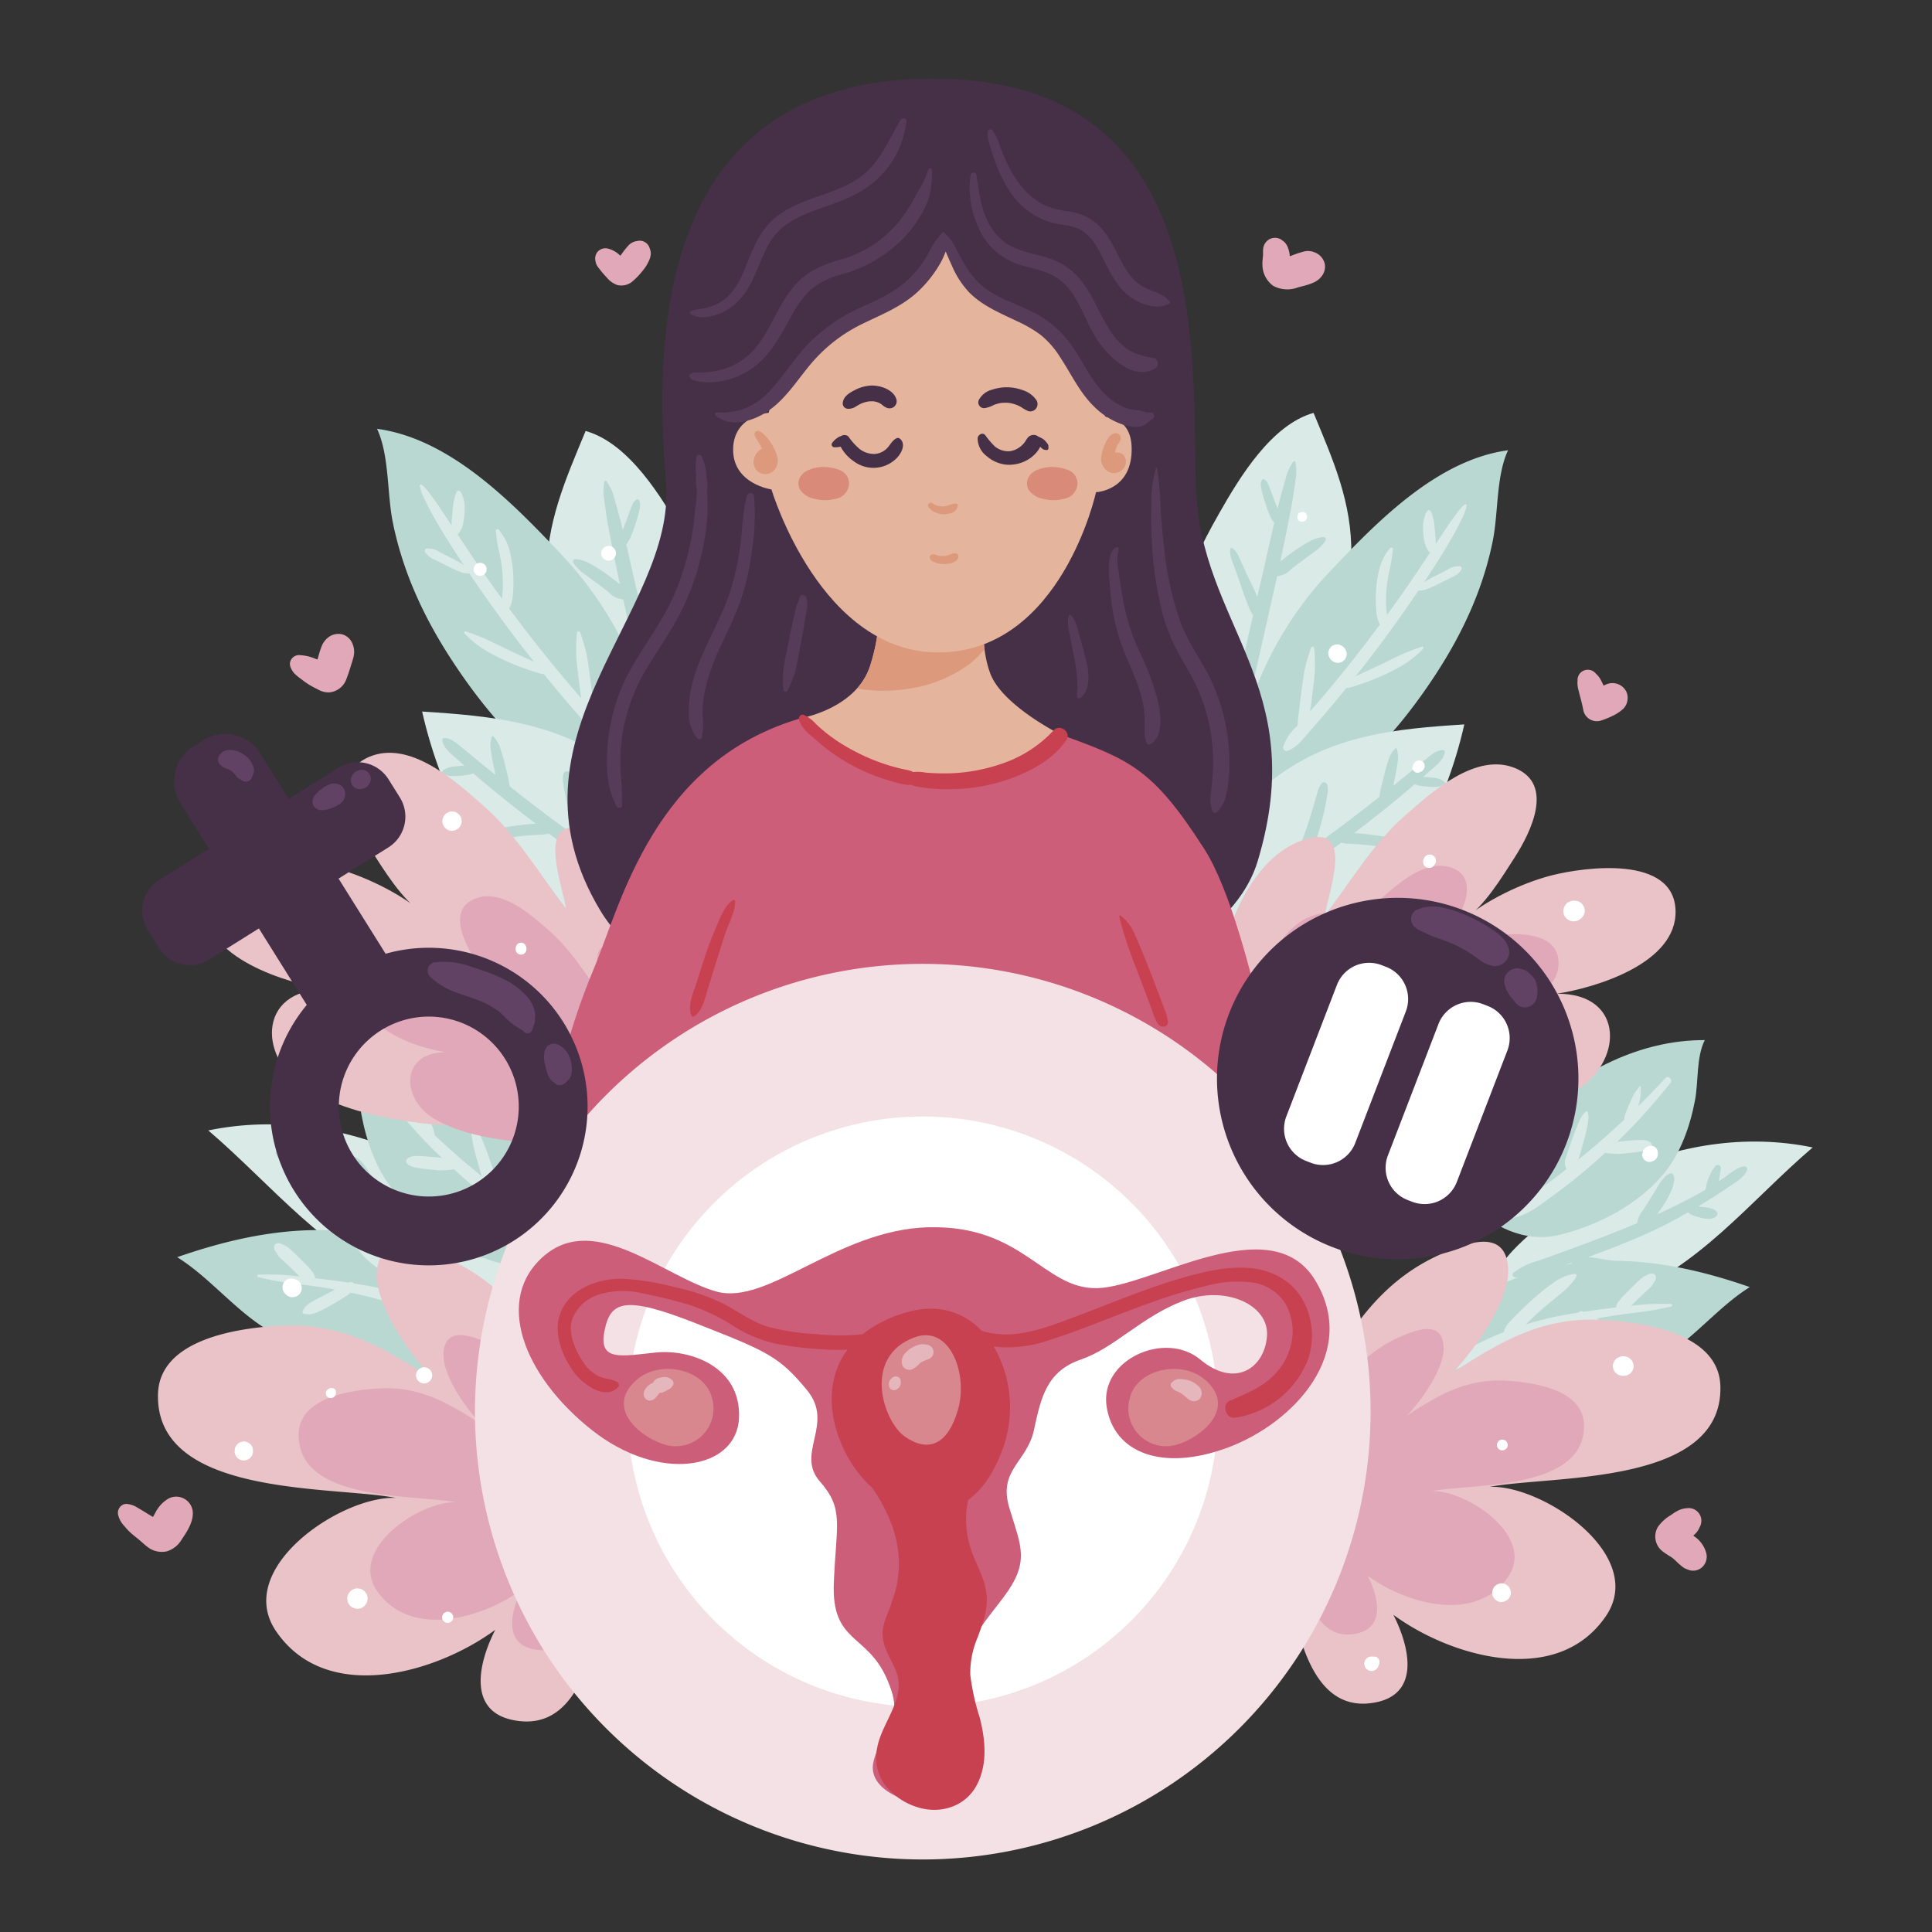 <svg xmlns="http://www.w3.org/2000/svg" xmlns:xlink="http://www.w3.org/1999/xlink" width="344" height="344" viewBox="0 0 344 344">
  <rect x="0" y="0" width="344" height="344" fill="#333333" stroke="none"/>
  <defs>
    <clipPath id="clip-path">
      <rect id="Rectángulo_48881" data-name="Rectángulo 48881" width="301.754" height="317.086" fill="none"/>
    </clipPath>
  </defs>
  <g id="Grupo_172508" data-name="Grupo 172508" transform="translate(5576 -92)">
    <g id="Grupo_172507" data-name="Grupo 172507" transform="translate(-5555 106)">
      <g id="Grupo_165024" data-name="Grupo 165024" clip-path="url(#clip-path)">
        <path id="Trazado_207983" data-name="Trazado 207983" d="M263.137,132.134c1.972-3.609,2.477-8.064,3.452-12.145,1.458-6.1,4.455-12.066,7.545-17.507,3.622-6.38,9.3-15.767,16.8-17.868,3.466,8.39,6.869,15.909,6.722,25.334-.157,9.955-4.682,19.677-12.951,25.42-3.435,2.385-8.144,4.293-12.273,2.907-4.088-1.372-7.7-5.943-5.7-10.27" transform="translate(-78.049 -25.097)" fill="#daeae7"/>
        <path id="Trazado_207984" data-name="Trazado 207984" d="M281.4,154.888c-1.86-4.111,3.362-15.347,4.919-19.3a64.034,64.034,0,0,1,13.567-20.711c8.13-8.559,18.641-19.143,30.977-20.8-2.155,4.643-1.7,11.115-2.736,16.212-1.85,9.074-5.773,17.213-10.941,24.889-6.451,9.582-16.831,21.9-29.177,22.476-2.777.13-6.176-.494-6.609-2.766" transform="translate(-83.349 -27.904)" fill="#b9d8d2"/>
        <path id="Trazado_207985" data-name="Trazado 207985" d="M275.239,193.056c-.063-8.08,6.414-15.563,12.519-20.125,10.188-7.611,21.4-8.687,33.6-9.461-3.321,14.715-11.65,31.71-25.625,39.173-5.429,2.9-9.572,1.908-14.32-1.544-2.816-2.046-6.565-6.1-6.175-8.043" transform="translate(-81.63 -48.487)" fill="#daeae7"/>
        <path id="Trazado_207986" data-name="Trazado 207986" d="M350.031,295.1c-6.371-3.5,17.291-19.019,19.913-20.253,11.054-5.2,23.427-7.193,35.312-4.731-11.158,9.534-20.194,21.432-34.552,26.844-4.472,1.686-8.963,1.723-13.627,1.2-2.162-.244-7.411-.987-7.047-3.058" transform="translate(-103.501 -79.809)" fill="#daeae7"/>
        <path id="Trazado_207987" data-name="Trazado 207987" d="M321.432,319.885c1.568-3.431,6.246-7.089,8.383-8.953a46.5,46.5,0,0,1,15.153-8.9c13.685-4.842,27.291-2.8,40.777,1.9-5.329,3.321-9.556,8.639-14.972,12.153-8.562,5.555-18.946,8.641-28.936,10.493-6.063,1.124-11.528,1.761-17.379-.586-3.711-1.49-4.106-3.745-3.027-6.106" transform="translate(-95.185 -88.762)" fill="#b9d8d2"/>
        <path id="Trazado_207988" data-name="Trazado 207988" d="M342.606,272.976c-2.962-2.178,8.767-14.621,10.76-16.384,8.613-7.621,18.969-13.239,30.657-13.21-1.535,3.048-1.111,7.372-1.74,10.708-.864,4.58-2.557,9.466-5.581,13.1-4.585,5.515-11.564,9.1-18.364,10.831-6.71,1.713-12.5-1.977-15.731-5.048" transform="translate(-101.479 -72.189)" fill="#b9d8d2"/>
        <path id="Trazado_207989" data-name="Trazado 207989" d="M298.138,110.351a6.386,6.386,0,0,0-2.592.835,24.89,24.89,0,0,0-2.323,1.45q-1.119.787-2.2,1.627c-.176.136-.37.283-.563.443.528-2.461,1.045-4.925,1.529-7.393.327-1.667.642-3.333.883-5.014.125-.868.248-1.737.374-2.605a9.246,9.246,0,0,0-.079-2.631.221.221,0,0,0-.407-.11,9.019,9.019,0,0,0-1.009,1.85c-.238.729-.425,1.479-.637,2.214-.408,1.412-.781,2.827-1.132,4.253-.183-.438-.369-.876-.535-1.319-.274-.729-.524-1.463-.811-2.186a7.1,7.1,0,0,0-.5-1.154,1.569,1.569,0,0,0-.376-.419c-.088-.064-.228-.111-.283-.153a.157.157,0,0,0-.216.057c-.03.07-.124.172-.169.273a1.5,1.5,0,0,0-.11.555,5.654,5.654,0,0,0,.2,1.242,20.9,20.9,0,0,0,.7,2.376,15.987,15.987,0,0,0,.914,2.377,8.051,8.051,0,0,0,.584.907c-.537,2.309-1.052,4.625-1.58,6.935q-.711,3.11-1.427,6.219c-.381-.881-.773-1.754-1.2-2.619-.548-1.106-1.061-2.228-1.575-3.35-.414-.905-.848-2.246-1.787-2.732a.136.136,0,0,0-.2.08c-.329,1,.305,2.282.644,3.217.42,1.162.84,2.323,1.225,3.5s.81,2.332,1.275,3.483a8.932,8.932,0,0,0,.86,1.718q-.989,4.313-1.979,8.626c-.775,3.353-1.811,6.715-1.239,10.17.044.262.386.238.511.067,1.817-2.514,2.4-5.5,3.079-8.473q1.052-4.573,2.083-9.15.925-4.106,1.833-8.222a3.714,3.714,0,0,0,2.451-1.175q1.013-.82,2.067-1.585c.722-.525,1.436-1.06,2.153-1.59a7.831,7.831,0,0,0,1.941-1.935.439.439,0,0,0-.377-.658" transform="translate(-83.501 -28.726)" fill="#b9d8d2"/>
        <path id="Trazado_207990" data-name="Trazado 207990" d="M321.931,175.613c-.1-.037-.178-.2-.272-.269a7.64,7.64,0,0,0-.9-.437,7.612,7.612,0,0,0-1.371-.211c-.425-.026-.887-.088-1.344-.1.438-.383.881-.762,1.317-1.147.985-.874,2.39-1.916,2.532-3.307a.32.32,0,0,0-.316-.316c-1.221-.034-2.221.974-3.128,1.688-1.1.867-2.164,1.789-3.254,2.673q-1.237,1-2.477,2c.1-.519.195-1.034.3-1.52.186-.832.327-1.666.447-2.51a4.954,4.954,0,0,0-.13-2.551.16.16,0,0,0-.264-.07,4.975,4.975,0,0,0-1.237,2.171c-.288.832-.521,1.679-.729,2.534s-.441,1.7-.624,2.563c-.095.445-.162.9-.227,1.349-.505.4-1.008.806-1.515,1.2q-4.977,3.91-10.129,7.59c.353-.991.662-2,.962-3.006.393-1.322.743-2.648,1.014-4,.134-.672.279-1.347.366-2.026a4.075,4.075,0,0,0,0-1.922.59.59,0,0,0-.973-.257,4.181,4.181,0,0,0-.769,1.688c-.213.653-.381,1.322-.579,1.979-.4,1.317-.791,2.638-1.223,3.944s-.928,2.592-1.4,3.886a8.573,8.573,0,0,0-.57,1.955c-1.225.851-2.463,1.683-3.677,2.549a21.9,21.9,0,0,0-1.852,1.391,3.732,3.732,0,0,0-1.167,1.708.38.38,0,0,0,.363.477,3.257,3.257,0,0,0,1.723-.3,13.727,13.727,0,0,0,1.89-1.068c1.14-.73,2.251-1.5,3.359-2.275q3.386-2.372,6.7-4.839c.223-.166.444-.335.667-.5a7.235,7.235,0,0,0,1.17.156c1.128.082,2.255.126,3.381.241s2.237.306,3.359.447c1,.126,2.356.544,3.238-.08a.274.274,0,0,0,.1-.365c-.519-.949-1.894-1.121-2.866-1.338-1.109-.248-2.25-.386-3.377-.526-.9-.112-1.8-.195-2.7-.263,3.443-2.614,6.839-5.3,10.118-8.111.225-.193.446-.391.671-.585a4.06,4.06,0,0,0,.693.234,10.274,10.274,0,0,0,1.655.2,11.688,11.688,0,0,0,1.562.037,2.627,2.627,0,0,0,.815-.185c.1-.036.2-.064.3-.108.134-.063.227-.215.37-.243.127-.025.1-.2,0-.234" transform="translate(-85.64 -50.273)" fill="#b9d8d2"/>
        <path id="Trazado_207991" data-name="Trazado 207991" d="M394.333,275.233c-1.387.13-2.611,1.34-3.731,2.1-.278.188-.562.367-.843.551l.006-.045c.012-.082.024-.165.037-.246q.049-.309.108-.616c.084-.433.117-.856.191-1.282a.561.561,0,0,0-1.021-.43c-.118.169-.226.331-.35.487a3.218,3.218,0,0,0-.356.624c-.207.428-.4.867-.575,1.31a7.445,7.445,0,0,0-.309,1.252,4.274,4.274,0,0,0-.073.422c-.151.091-.3.186-.449.276a88.187,88.187,0,0,1-7.934,4.02l-.241.11c.359-.495.713-.995,1.043-1.508A20.192,20.192,0,0,0,381.2,279.8a6.286,6.286,0,0,0,.515-1.491,6.63,6.63,0,0,0,.116-.778,2.97,2.97,0,0,0-.127-.706.478.478,0,0,0-.7-.283l-.177.1a2.168,2.168,0,0,0-.835.663,7.55,7.55,0,0,0-.893,1.173c-.495.8-.973,1.6-1.465,2.4-.478.774-.955,1.547-1.469,2.3a4.791,4.791,0,0,0-.955,2.176c-4.239,1.807-8.555,3.405-12.888,4.995q-2.363.867-4.739,1.7a11.834,11.834,0,0,0-4.412,2.171.467.467,0,0,0,.326.787,10.7,10.7,0,0,0,4.407-.777q2.138-.672,4.27-1.362c.412-.134.822-.274,1.233-.413a8.211,8.211,0,0,0,1.524.45c.954.219,1.906.452,2.87.621,1.793.314,3.882,1,5.612.165a.317.317,0,0,0,.063-.5,4.717,4.717,0,0,0-2.453-1.124c-.969-.163-1.941-.306-2.911-.459-.547-.086-1.094-.155-1.644-.222q2.147-.774,4.274-1.6c2.832-1.1,5.636-2.268,8.375-3.585,1.761-.847,3.461-1.789,5.144-2.766a1.645,1.645,0,0,0,.154.125,3.638,3.638,0,0,0,.77.425,12.469,12.469,0,0,0,1.374.409,5.156,5.156,0,0,0,1.586.187,1.693,1.693,0,0,0,.865-.238c.237-.153.495-.319.5-.635.013-.563-.784-.884-1.206-1a9.058,9.058,0,0,0-1.531-.237l-.267-.038q-.19-.031-.379-.064l-.036-.007c.3-.179.6-.357.9-.537.508-.3,1.008-.621,1.509-.935a.726.726,0,0,0,.276-.157c.011-.01.02-.023.031-.034.838-.532,1.668-1.076,2.484-1.64,1.194-.826,2.994-1.768,3.511-3.195a.5.5,0,0,0-.48-.63" transform="translate(-104.714 -81.567)" fill="#b9d8d2"/>
        <path id="Trazado_207992" data-name="Trazado 207992" d="M375.663,260.039q2.758-3.025,5.318-6.224c.485-.607-.324-1.472-.876-.875q-2.357,2.547-4.842,4.983c.02-.081.043-.16.061-.241a13.921,13.921,0,0,0,.358-1.614c.058-.533.026-1.091.044-1.628,0-.117-.144-.136-.2-.056-.314.431-.678.847-.964,1.295a12.3,12.3,0,0,0-.688,1.457c-.243.522-.458,1.052-.668,1.588a4.308,4.308,0,0,0-.437,1.6q-3.948,3.707-8.158,7.122c.067-.207.136-.415.2-.623.258-.879.494-1.764.741-2.645s.468-1.775.639-2.674c.084-.446.163-.9.215-1.349a3.933,3.933,0,0,0-.125-1.179.207.207,0,0,0-.345-.091,4.188,4.188,0,0,0-.876,1.1c-.206.41-.4.83-.572,1.253-.392.943-.753,1.89-1.086,2.855-.321.929-.653,1.855-.947,2.792a2.391,2.391,0,0,0,.053,2.227c-1.222.954-2.451,1.9-3.7,2.81-2.095,1.533-4.608,2.923-6.15,5.056-.29.4.187.848.589.767,2.3-.462,4.327-2.064,6.186-3.41,1.955-1.414,3.879-2.875,5.733-4.419,1.443-1.2,2.859-2.442,4.255-3.707a6.176,6.176,0,0,0,1.305.167c.4,0,.816.052,1.216.044.376-.008.758-.075,1.13-.112.819-.081,1.637-.156,2.451-.289.673-.11,1.716-.272,2.072-.938a.534.534,0,0,0-.08-.618c-.473-.579-1.6-.53-2.272-.512-.755.02-1.506.1-2.259.167-.4.036-.794.061-1.189.114-.109.015-.217.044-.324.067,1.443-1.379,2.854-2.79,4.2-4.261" transform="translate(-104.574 -74.965)" fill="#daeae7"/>
        <path id="Trazado_207993" data-name="Trazado 207993" d="M375.982,307.889c-1.511-.019-2.985-.032-4.5.074-.862.06-1.724.148-2.585.243.073-.07.151-.134.222-.206q.729-.736,1.479-1.452c.487-.465.981-.922,1.478-1.376a3.473,3.473,0,0,0,.336-.34c.075-.091.148-.183.219-.276a2.5,2.5,0,0,0,.253-.445c-.067.132.019-.008.056-.061.047-.07.1-.139.143-.208a1.085,1.085,0,0,0,.219-.717.657.657,0,0,0-.474-.622,1.176,1.176,0,0,0-.836.108c-.078.039-.154.081-.231.121-.02.011-.216.113-.089.058a3.4,3.4,0,0,0-.569.262,4.425,4.425,0,0,0-.562.435c-.51.466-1.009.944-1.5,1.426s-.957.946-1.427,1.429c-.249.257-.478.521-.7.8-.1.125-.2.251-.3.377a1.76,1.76,0,0,0-.361.767.913.913,0,0,0-.022.23c-1.939.228-3.878.475-5.809.767-.061-.022-.119-.049-.18-.068a.66.66,0,0,0-.741.213c-.5.079-1.006.157-1.507.243a62.043,62.043,0,0,0-7.82,1.846c.129-.132.257-.267.389-.4q1.424-1.4,2.942-2.705c.983-.844,2-1.65,3-2.474a11.628,11.628,0,0,0,2.641-2.9c.171-.278-.11-.54-.384-.5a8.436,8.436,0,0,0-3.6,1.493,37.316,37.316,0,0,0-3.3,2.6q-1.508,1.312-2.923,2.723c-.471.47-.944.943-1.391,1.436a4.967,4.967,0,0,0-1.267,1.813.932.932,0,0,0-.024.283c-1.365.536-2.712,1.127-4.032,1.785a32.067,32.067,0,0,0-3.827,2.168,10.1,10.1,0,0,0-1.725,1.431,19.478,19.478,0,0,0-1.313,1.758c-.114.155.078.414.26.339a28.817,28.817,0,0,0,3.513-1.477c1.118-.642,2.217-1.313,3.359-1.913a53.076,53.076,0,0,1,7.239-3.086,85.951,85.951,0,0,1,10.322-2.881,13.69,13.69,0,0,0,1.519,1.044q1.015.628,2.052,1.22t2.129,1.084a4.424,4.424,0,0,0,1.375.393,3.814,3.814,0,0,0,1.08-.129.269.269,0,0,0,.16-.392,3.647,3.647,0,0,0-.633-.944,5.875,5.875,0,0,0-.95-.693c-.706-.416-1.455-.775-2.183-1.149-.609-.313-1.211-.64-1.81-.972,1.109-.2,2.221-.39,3.336-.552,1.682-.245,3.369-.444,5.052-.665,1.648-.217,3.239-.555,4.858-.907a.232.232,0,0,0-.061-.453" transform="translate(-99.462 -89.716)" fill="#daeae7"/>
        <path id="Trazado_207994" data-name="Trazado 207994" d="M326.467,118.8a3.368,3.368,0,0,0-2.188.561l-1.934,1a20.478,20.478,0,0,0-1.915,1.036c-.132.087-.273.177-.414.271.734-1.108,1.469-2.216,2.184-3.338,1.064-1.668,2.093-3.351,3.064-5.076.51-.906.982-1.824,1.43-2.762a8.172,8.172,0,0,0,.937-2.524.219.219,0,0,0-.328-.189,6.889,6.889,0,0,0-1.422,1.583c-.569.753-1.137,1.515-1.661,2.3q-1.055,1.579-2.1,3.165c.011-.153.018-.308.017-.466-.006-.592-.11-1.187-.148-1.78s-.119-1.192-.191-1.79c-.043-.353-.171-.665-.245-1.011a2.609,2.609,0,0,0-.339-.812.345.345,0,0,0-.587,0,2.294,2.294,0,0,0-.416.812,6.463,6.463,0,0,0-.267,1.011,9.3,9.3,0,0,0-.04,1.928,9.89,9.89,0,0,0,.312,2.039,3.614,3.614,0,0,0,.882,1.609q-2.785,4.263-5.728,8.42c-.634.9-1.285,1.782-1.932,2.67-.029-.318-.065-.625-.086-.9a22.589,22.589,0,0,1,.016-3.683,26.052,26.052,0,0,1,.592-3.636,32.386,32.386,0,0,0,.547-3.488.293.293,0,0,0-.5-.206,9.049,9.049,0,0,0-1.773,3.219,20.089,20.089,0,0,0-.693,3.867,22.679,22.679,0,0,0,0,3.928,6.375,6.375,0,0,0,.639,2.62q-4.733,6.39-9.857,12.477c-.845,1.006-1.71,1.994-2.57,2.987q.253-1.719.454-3.442c.148-1.256.317-2.51.4-3.771a31.823,31.823,0,0,0-.125-4.061.28.28,0,0,0-.548-.074,31.59,31.59,0,0,0-1.14,3.89c-.232,1.242-.384,2.5-.556,3.75s-.333,2.494-.464,3.746a16.174,16.174,0,0,0-.231,2.444,9.084,9.084,0,0,0-2.568,3.763.625.625,0,0,0,.762.762c1.679-.583,2.714-2.067,3.855-3.359q1.776-2.012,3.508-4.062,1.564-1.851,3.082-3.739a4,4,0,0,0,.549-.091c.715-.176,1.422-.429,2.122-.66a38.662,38.662,0,0,0,4-1.581,34.071,34.071,0,0,0,3.71-1.953,18.153,18.153,0,0,0,3.326-2.735c.147-.148,0-.439-.213-.365a35.042,35.042,0,0,0-3.771,1.455c-1.3.627-2.6,1.268-3.9,1.885q-1.892.894-3.794,1.761c-.107.049-.215.094-.321.141.651-.824,1.309-1.645,1.951-2.477q4.808-6.232,9.212-12.761a4.268,4.268,0,0,0,1.915-.416,21.542,21.542,0,0,0,2.077-.976l2.019-1a3.236,3.236,0,0,0,1.674-1.428.4.4,0,0,0-.28-.492" transform="translate(-87.491 -31.959)" fill="#daeae7"/>
        <path id="Trazado_207995" data-name="Trazado 207995" d="M296.665,332.657a73.253,73.253,0,0,1,8.959-20.029c4.448-7.049,9.782-12.682,17.547-16.063,4.449-1.937,11.365-4.614,11.8,2.576.35,5.771-6.017,14.6-9.9,18.614,8.416-5.51,15.931-9.917,26.323-9.424,7.366.35,21.071,2.273,21.363,11.759.551,17.89-30.061,15.869-41.086,17.983,9.362-.416,28.154,12.15,20.679,23.051-8.769,12.79-27.746,7.131-37.818-.273,3.074,6.032,4.939,14.771-4.252,15.759-10.484,1.128-12.835-12.973-14.462-20.47a49.755,49.755,0,0,1,.842-23.482" transform="translate(-87.439 -87.331)" fill="#e9c3c8"/>
        <path id="Trazado_207996" data-name="Trazado 207996" d="M299.032,341.808a48.45,48.45,0,0,1,5.925-13.247c2.942-4.662,6.47-8.388,11.605-10.625,2.943-1.281,7.518-3.052,7.806,1.7.231,3.817-3.98,9.657-6.545,12.311,5.567-3.644,10.537-6.559,17.41-6.233,4.872.231,13.936,1.5,14.13,7.777.364,11.832-19.882,10.5-27.174,11.894,6.192-.275,18.621,8.036,13.677,15.247-5.8,8.459-18.351,4.716-25.014-.181,2.034,3.989,3.267,9.769-2.812,10.423-6.934.746-8.489-8.581-9.565-13.539a32.9,32.9,0,0,1,.556-15.531" transform="translate(-88.329 -93.884)" fill="#e0a8b8"/>
        <path id="Trazado_207997" data-name="Trazado 207997" d="M275.246,219.652c-1.351-.944,3.375-14.215,4.206-16.656,2.109-6.195,6.231-13.35,12.712-15.787,9.724-3.654,5.237,8.142,4.272,13.28,4.733-6.086,8.4-12.6,14.334-17.812,4.78-4.2,12.674-11.375,19.689-8.376,6.77,2.894,2.8,11.189-.2,15.861-2.152,3.35-5.638,9.118-9.159,11.135,3.859-3.414,10.462-6.617,15.83-7.968,5.814-1.463,21.727-3.635,21.979,6.325.237,9.362-14.2,13.7-21.16,14.77,12.324-.125,11.951,12.54,2.849,17.6-6.055,3.366-12.671,4.684-19.46,5.551-6.541.834-13.161-.987-19.721-1.311-8.678-.43-15.316-4.637-21.74-9.695-3.732-2.939-4.367-4.9-4.428-6.917" transform="translate(-81.569 -51.488)" fill="#e9c3c8"/>
        <path id="Trazado_207998" data-name="Trazado 207998" d="M286.145,229.634c-.892-.623,2.226-9.378,2.774-10.988,1.391-4.086,4.11-8.806,8.386-10.414,6.415-2.411,3.454,5.371,2.818,8.761,3.122-4.015,5.542-8.313,9.456-11.75,3.153-2.769,8.361-7.5,12.987-5.526,4.467,1.91,1.847,7.381-.134,10.464-1.42,2.209-3.719,6.015-6.041,7.346a27.688,27.688,0,0,1,10.442-5.257c3.836-.964,14.333-2.4,14.5,4.173.157,6.176-9.364,9.038-13.958,9.744,8.129-.082,7.884,8.273,1.879,11.609-3.995,2.22-8.359,3.089-12.838,3.661-4.315.551-8.682-.65-13.009-.864-5.724-.284-10.1-3.059-14.341-6.4-2.462-1.939-2.881-3.235-2.921-4.563" transform="translate(-84.826 -59.099)" fill="#e0a8b8"/>
        <path id="Trazado_207999" data-name="Trazado 207999" d="M300.267,110.311a.979.979,0,0,0-.4-.522l-.209-.088a.659.659,0,0,0-.348-.015.647.647,0,0,0-.325.1l-.177.136a.873.873,0,0,0-.224.385l-.032.232v.01a.764.764,0,0,0,.86.862h.012a.973.973,0,0,0,.618-.256l.136-.177a.645.645,0,0,0,.1-.325.66.66,0,0,0-.016-.348" transform="translate(-88.552 -32.529)" fill="#fff"/>
        <path id="Trazado_208000" data-name="Trazado 208000" d="M309.443,144.138l-.03-.049a1.635,1.635,0,0,0-.59-.6c-.032-.018-.065-.034-.1-.051l-.371-.156a1.176,1.176,0,0,0-.62-.028.775.775,0,0,0-.392.106,1.16,1.16,0,0,0-.5.321L306.6,144q-.079.185-.157.371a1.176,1.176,0,0,0-.027.62,1.15,1.15,0,0,0,.184.577c.016.032.032.065.051.1a1.645,1.645,0,0,0,.6.59l.049.03a1.569,1.569,0,0,0,1.581,0,1.7,1.7,0,0,0,.16-.123,1.178,1.178,0,0,0,.4-.438h0a1.568,1.568,0,0,0,0-1.581" transform="translate(-90.878 -42.482)" fill="#fff"/>
        <path id="Trazado_208001" data-name="Trazado 208001" d="M329.86,173.456a.5.5,0,0,0-.068-.25.74.74,0,0,0-.205-.319l-.2-.155-.236-.1a.756.756,0,0,0-.4-.018.738.738,0,0,0-.369.117,1.747,1.747,0,0,0-.294.216.881.881,0,0,0-.181.248l-.025.051-.046.1-.025.051c-.035.074-.068.15-.1.227a.7.7,0,0,0-.016.367.306.306,0,0,0,.018.127.916.916,0,0,0,.642.639.932.932,0,0,0,.49,0c.077-.029.153-.061.228-.1l.047-.023.1-.048.051-.024a.877.877,0,0,0,.248-.182,1.77,1.77,0,0,0,.216-.293c.033-.079.066-.158.1-.237a.749.749,0,0,0,.018-.4" transform="translate(-97.195 -51.194)" fill="#fff"/>
        <path id="Trazado_208002" data-name="Trazado 208002" d="M369.661,209.628a1.754,1.754,0,0,0-.67-1.161,1.335,1.335,0,0,0-.6-.319l-.034-.007c-.082-.014-.184-.025-.25-.034s-.167-.025-.251-.034a.436.436,0,0,0-.068,0l-.03,0a2.436,2.436,0,0,0-.5.067l-.44.186a1.342,1.342,0,0,0-.374.29,3.432,3.432,0,0,0-.32.416q-.092.216-.183.434l-.065.483.065.483a1.37,1.37,0,0,0,.325.618,1.8,1.8,0,0,0,1.185.684,1.38,1.38,0,0,0,.725-.032c.194-.06.12.046.5-.2l.086-.066a.445.445,0,0,1,.056-.034l.361-.279.278-.361c.061-.141.12-.283.18-.425a1.356,1.356,0,0,0,.032-.71" transform="translate(-108.521 -61.716)" fill="#fff"/>
        <path id="Trazado_208003" data-name="Trazado 208003" d="M357.2,235.61a1.206,1.206,0,0,0-.312-.534l-.245-.19a1.208,1.208,0,0,0-.611-.165,1.244,1.244,0,0,0-1.211,1.211l.043.321a1.207,1.207,0,0,0,.312.535l.245.189a1.2,1.2,0,0,0,.611.165,1.243,1.243,0,0,0,1.21-1.21c-.014-.108-.029-.215-.043-.322" transform="translate(-105.245 -69.62)" fill="#fff"/>
        <path id="Trazado_208004" data-name="Trazado 208004" d="M332.632,197.207a1.113,1.113,0,0,0-.285-.49,1.142,1.142,0,0,0-1.568,0,1.107,1.107,0,0,0-.286.49,1.256,1.256,0,0,0-.111.52,1.069,1.069,0,0,0,.146.539,1.069,1.069,0,0,0,1.461.383l.012-.007.218-.169q.084-.109.168-.218l.01-.013.043-.063.08-.118a1.1,1.1,0,0,0,.151-.559c-.013-.1-.026-.2-.039-.295" transform="translate(-97.994 -58.252)" fill="#fff"/>
        <path id="Trazado_208005" data-name="Trazado 208005" d="M388.583,271.015a1.23,1.23,0,0,0-.314-.539.912.912,0,0,0-.393-.252.926.926,0,0,0-.471-.106,1.233,1.233,0,0,0-.617.167.83.83,0,0,1-.151.083c-.015.008-.032.013-.047.02l-.277.215c-.071.092-.143.184-.214.277a.385.385,0,0,0-.079.177.746.746,0,0,0-.075.193,1.181,1.181,0,0,1-.037.139,1.277,1.277,0,0,0,1.571,1.571.793.793,0,0,0,.114-.037c.121-.047.25-.1.369-.156l.277-.215.215-.276a1.056,1.056,0,0,0,.172-.523,1.189,1.189,0,0,0,.02-.293,3.782,3.782,0,0,0-.063-.445" transform="translate(-114.45 -80.119)" fill="#fff"/>
        <path id="Trazado_208006" data-name="Trazado 208006" d="M382.059,324.7q-.086-.206-.174-.411a1.93,1.93,0,0,0-1.029-.791l-.067-.023a1.159,1.159,0,0,0-.255-.039,1.305,1.305,0,0,0-.716.034l-.137.04-.408.172a1.294,1.294,0,0,0-.48.441.855.855,0,0,0-.219.377,1.3,1.3,0,0,0-.148.659l.061.454q.086.2.172.409a1.3,1.3,0,0,0,.441.48,1.283,1.283,0,0,0,.581.306l.137.041.466.063.016,0,.466-.063.015,0,.075-.026.412-.174a1.308,1.308,0,0,0,.483-.443.859.859,0,0,0,.222-.38,1.3,1.3,0,0,0,.148-.663q-.032-.229-.062-.458" transform="translate(-112.244 -95.924)" fill="#fff"/>
        <path id="Trazado_208007" data-name="Trazado 208007" d="M350.966,345.215l-.1-.231-.151-.195a.718.718,0,0,0-.31-.2.485.485,0,0,0-.243-.066.738.738,0,0,0-.385.018h0a1.074,1.074,0,0,0-.575.442l-.1.23a.958.958,0,0,0,0,.512h0l.1.231.151.195a.719.719,0,0,0,.31.2.484.484,0,0,0,.243.066.5.5,0,0,0,.257,0,.958.958,0,0,0,.456-.19.731.731,0,0,0,.248-.271l.1-.231c.011-.085.023-.171.034-.256-.011-.086-.023-.172-.034-.257" transform="translate(-103.538 -102.184)" fill="#fff"/>
        <path id="Trazado_208008" data-name="Trazado 208008" d="M351.132,382.118a1.661,1.661,0,0,0-.428-.734l-.336-.26a1.65,1.65,0,0,0-.839-.227,1.852,1.852,0,0,0-1.175.487,1.853,1.853,0,0,0-.487,1.175c.02.147.04.295.06.442a1.657,1.657,0,0,0,.428.734l.336.26a1.656,1.656,0,0,0,.838.226,1.842,1.842,0,0,0,1.175-.487,1.237,1.237,0,0,0,.344-.535,1.25,1.25,0,0,0,.143-.64q-.031-.22-.06-.442" transform="translate(-103.18 -112.978)" fill="#fff"/>
        <path id="Trazado_208009" data-name="Trazado 208009" d="M318.174,400.305a.872.872,0,0,0-.119-.44.975.975,0,0,0-.521-.4.874.874,0,0,0-.435,0,1.285,1.285,0,0,0-1.564.906c-.006.022-.006.044-.009.066a.152.152,0,0,0-.011.018.652.652,0,0,0-.032.409.6.6,0,0,0,.036.088,1.113,1.113,0,0,0,.349.675l.262.2.309.13.344.046a.977.977,0,0,0,.5-.112.642.642,0,0,0,.286-.166.651.651,0,0,0,.231-.231.642.642,0,0,0,.166-.286.957.957,0,0,0,.089-.246,1.7,1.7,0,0,0,.071-.17.49.49,0,0,0,.012-.056c.016-.1.032-.205.041-.308a.784.784,0,0,0,0-.122" transform="translate(-93.57 -118.472)" fill="#fff"/>
        <path id="Trazado_208010" data-name="Trazado 208010" d="M144.129,138.2c-2.033-3.722-2.554-8.317-3.56-12.525-1.5-6.293-4.595-12.444-7.78-18.057-3.736-6.58-9.594-16.26-17.329-18.427-3.575,8.652-7.085,16.406-6.932,26.127.161,10.267,4.829,20.294,13.355,26.216,3.543,2.46,8.4,4.427,12.658,3,4.216-1.415,7.938-6.129,5.883-10.592" transform="translate(-32.189 -26.455)" fill="#daeae7"/>
        <path id="Trazado_208011" data-name="Trazado 208011" d="M116.6,151.362c1.918-4.239-3.468-15.828-5.073-19.9A66.032,66.032,0,0,0,97.534,110.1c-8.385-8.828-19.225-19.742-31.947-21.456,2.223,4.789,1.75,11.463,2.821,16.72,1.908,9.359,5.953,17.751,11.284,25.669,6.653,9.882,17.358,22.584,30.09,23.181,2.864.134,6.37-.511,6.817-2.854" transform="translate(-19.454 -26.293)" fill="#b9d8d2"/>
        <path id="Trazado_208012" data-name="Trazado 208012" d="M124.565,190.725c.065-8.333-6.615-16.051-12.911-20.755-10.507-7.85-22.073-8.958-34.653-9.757,3.425,15.176,12.015,32.7,26.427,40.4,5.6,2.99,9.873,1.967,14.769-1.592,2.9-2.11,6.771-6.293,6.368-8.294" transform="translate(-22.839 -47.521)" fill="#daeae7"/>
        <path id="Trazado_208013" data-name="Trazado 208013" d="M79.825,291.558c6.57-3.614-17.832-19.615-20.537-20.886-11.4-5.361-24.161-7.419-36.417-4.879,11.507,9.833,20.826,22.1,35.633,27.685,4.612,1.739,9.244,1.777,14.054,1.235,2.228-.251,7.642-1.017,7.267-3.154" transform="translate(-6.784 -78.516)" fill="#daeae7"/>
        <path id="Trazado_208014" data-name="Trazado 208014" d="M81.332,312.753c-1.617-3.538-6.442-7.31-8.645-9.233a47.954,47.954,0,0,0-15.628-9.179C42.945,289.347,28.913,291.452,15,296.3c5.5,3.425,9.854,8.911,15.441,12.534,8.83,5.73,19.538,8.912,29.841,10.822,6.254,1.16,11.889,1.817,17.924-.6,3.827-1.536,4.234-3.862,3.121-6.3" transform="translate(-4.451 -86.455)" fill="#b9d8d2"/>
        <path id="Trazado_208015" data-name="Trazado 208015" d="M101.812,277.168c3.055-2.246-9.041-15.079-11.1-16.9-8.883-7.859-19.563-13.654-31.617-13.623,1.583,3.143,1.146,7.6,1.8,11.042.89,4.723,2.638,9.762,5.756,13.514,4.728,5.688,11.926,9.381,18.939,11.171,6.921,1.767,12.887-2.039,16.224-5.207" transform="translate(-17.529 -73.158)" fill="#b9d8d2"/>
        <path id="Trazado_208016" data-name="Trazado 208016" d="M115.629,115.735a6.578,6.578,0,0,1,2.673.861,25.673,25.673,0,0,1,2.4,1.5q1.154.812,2.268,1.678c.181.14.381.293.581.457-.545-2.539-1.078-5.079-1.577-7.625-.338-1.718-.662-3.437-.912-5.171-.129-.9-.255-1.792-.385-2.687a9.539,9.539,0,0,1,.082-2.713.227.227,0,0,1,.42-.114,9.3,9.3,0,0,1,1.042,1.908c.245.751.438,1.524.657,2.284.421,1.456.8,2.915,1.168,4.386.188-.452.38-.9.551-1.36.282-.751.54-1.509.837-2.254a7.253,7.253,0,0,1,.514-1.19,1.62,1.62,0,0,1,.388-.431c.091-.066.235-.115.292-.158a.163.163,0,0,1,.222.058c.031.073.128.177.174.282a1.558,1.558,0,0,1,.114.572,5.836,5.836,0,0,1-.2,1.282,21.744,21.744,0,0,1-.724,2.451,16.506,16.506,0,0,1-.943,2.451,8.32,8.32,0,0,1-.6.935c.554,2.382,1.085,4.77,1.63,7.153q.734,3.207,1.472,6.413c.393-.909.8-1.809,1.239-2.7.566-1.141,1.094-2.3,1.624-3.454.428-.933.876-2.317,1.844-2.818a.14.14,0,0,1,.2.082c.339,1.035-.315,2.354-.663,3.318-.434,1.2-.867,2.4-1.263,3.607s-.836,2.406-1.315,3.593a9.264,9.264,0,0,1-.887,1.771q1.019,4.448,2.041,8.9c.8,3.458,1.868,6.925,1.277,10.489-.044.27-.4.246-.526.069-1.873-2.593-2.471-5.673-3.175-8.739q-1.085-4.715-2.149-9.436-.955-4.235-1.89-8.479a3.83,3.83,0,0,1-2.528-1.211q-1.045-.846-2.132-1.635c-.744-.542-1.48-1.093-2.221-1.64a8.1,8.1,0,0,1-2-2,.453.453,0,0,1,.389-.678" transform="translate(-34.163 -30.197)" fill="#b9d8d2"/>
        <path id="Trazado_208017" data-name="Trazado 208017" d="M82,172.737c.106-.037.184-.208.281-.277a8.006,8.006,0,0,1,.927-.45,7.763,7.763,0,0,1,1.414-.217c.438-.027.915-.091,1.386-.105-.452-.4-.909-.786-1.358-1.184-1.016-.9-2.465-1.976-2.611-3.41a.328.328,0,0,1,.326-.325c1.259-.037,2.29,1,3.226,1.74,1.137.894,2.232,1.845,3.355,2.757q1.275,1.035,2.554,2.065c-.1-.536-.2-1.067-.312-1.568-.191-.858-.338-1.718-.462-2.589a5.121,5.121,0,0,1,.135-2.631.166.166,0,0,1,.272-.072,5.138,5.138,0,0,1,1.275,2.24c.3.859.537,1.732.752,2.614s.454,1.758.644,2.643c.1.459.167.928.234,1.391.521.414,1.039.832,1.562,1.243q5.133,4.033,10.446,7.828c-.364-1.022-.683-2.064-.992-3.1-.406-1.363-.767-2.731-1.046-4.127-.139-.692-.287-1.388-.377-2.089a4.2,4.2,0,0,1,0-1.983.608.608,0,0,1,1-.265,4.308,4.308,0,0,1,.793,1.742c.22.673.393,1.362.6,2.041.409,1.358.816,2.72,1.26,4.068s.957,2.673,1.448,4.007a8.853,8.853,0,0,1,.588,2.016c1.263.878,2.539,1.736,3.791,2.629a22.6,22.6,0,0,1,1.91,1.435,3.858,3.858,0,0,1,1.2,1.761.392.392,0,0,1-.374.492,3.366,3.366,0,0,1-1.777-.307,14.1,14.1,0,0,1-1.949-1.1c-1.176-.753-2.322-1.546-3.466-2.347q-3.491-2.446-6.912-4.99c-.23-.172-.458-.346-.688-.518a7.557,7.557,0,0,1-1.206.162c-1.163.084-2.325.129-3.487.248s-2.307.316-3.464.461c-1.03.129-2.43.561-3.339-.083a.282.282,0,0,1-.1-.376c.535-.979,1.954-1.156,2.956-1.38,1.143-.255,2.32-.4,3.482-.542.926-.115,1.856-.2,2.788-.272-3.551-2.7-7.054-5.465-10.435-8.366-.232-.2-.46-.4-.691-.6a4.159,4.159,0,0,1-.715.241,10.514,10.514,0,0,1-1.706.21,11.961,11.961,0,0,1-1.611.039,2.746,2.746,0,0,1-.84-.191c-.1-.037-.21-.065-.307-.111-.138-.065-.234-.222-.381-.251-.131-.026-.106-.2,0-.241" transform="translate(-24.297 -49.363)" fill="#b9d8d2"/>
        <path id="Trazado_208018" data-name="Trazado 208018" d="M40.446,271.066c1.431.134,2.693,1.382,3.848,2.161.287.193.58.378.869.568,0-.023-.006-.041-.006-.047q-.018-.127-.038-.253c-.033-.212-.07-.425-.111-.636-.086-.446-.12-.883-.2-1.321a.579.579,0,0,1,1.052-.444c.122.174.234.342.361.5a3.3,3.3,0,0,1,.366.644c.215.442.416.893.594,1.351a7.8,7.8,0,0,1,.319,1.291,4.346,4.346,0,0,1,.075.435c.155.094.308.192.464.285a90.937,90.937,0,0,0,8.182,4.146c.082.039.166.075.248.113-.371-.511-.735-1.026-1.076-1.556a20.769,20.769,0,0,1-1.407-2.534,6.44,6.44,0,0,1-.531-1.538,6.71,6.71,0,0,1-.12-.8,3.084,3.084,0,0,1,.131-.729.492.492,0,0,1,.717-.291c.061.034.122.07.183.107a2.227,2.227,0,0,1,.861.683,7.782,7.782,0,0,1,.921,1.211c.51.82,1,1.652,1.511,2.474.494.8.985,1.595,1.515,2.369a4.944,4.944,0,0,1,.985,2.244c4.372,1.864,8.823,3.512,13.291,5.152q2.437.894,4.886,1.755a12.22,12.22,0,0,1,4.551,2.24.481.481,0,0,1-.336.812,11.015,11.015,0,0,1-4.545-.8q-2.2-.692-4.4-1.4c-.425-.138-.848-.283-1.272-.426a8.462,8.462,0,0,1-1.572.464c-.983.225-1.965.466-2.96.64-1.849.325-4,1.027-5.787.17a.328.328,0,0,1-.066-.511,4.867,4.867,0,0,1,2.53-1.159c1-.167,2-.316,3-.473.563-.089,1.128-.16,1.694-.229q-2.214-.8-4.407-1.654c-2.921-1.134-5.814-2.339-8.638-3.7-1.815-.874-3.569-1.846-5.3-2.852a1.868,1.868,0,0,1-.158.129,3.759,3.759,0,0,1-.795.438,12.711,12.711,0,0,1-1.418.423,5.323,5.323,0,0,1-1.635.193,1.763,1.763,0,0,1-.893-.246c-.244-.158-.509-.329-.516-.656-.013-.581.808-.911,1.244-1.033a9.239,9.239,0,0,1,1.579-.244l.276-.04c.131-.02.261-.042.391-.066l.037-.007c-.311-.185-.622-.368-.933-.554-.523-.313-1.039-.64-1.556-.965a.733.733,0,0,1-.285-.162c-.011-.01-.02-.024-.032-.034-.864-.549-1.72-1.109-2.562-1.691-1.232-.853-3.088-1.823-3.622-3.295a.516.516,0,0,1,.5-.649" transform="translate(-11.843 -80.329)" fill="#b9d8d2"/>
        <path id="Trazado_208019" data-name="Trazado 208019" d="M73.516,263.824q-2.847-3.12-5.485-6.419c-.5-.626.333-1.519.9-.9q2.429,2.627,4.993,5.139c-.02-.083-.044-.165-.063-.249a14.655,14.655,0,0,1-.369-1.664c-.06-.55-.027-1.125-.046-1.678,0-.122.149-.141.21-.057.324.445.7.873.995,1.335a13.021,13.021,0,0,1,.709,1.5c.25.539.472,1.085.689,1.639a4.439,4.439,0,0,1,.45,1.652q4.072,3.823,8.414,7.345c-.07-.214-.141-.428-.2-.643-.267-.907-.511-1.819-.765-2.728s-.483-1.83-.658-2.757c-.087-.46-.168-.926-.222-1.391a4.061,4.061,0,0,1,.13-1.216.213.213,0,0,1,.355-.094,4.307,4.307,0,0,1,.9,1.135c.212.422.408.856.589,1.292.4.973.776,1.95,1.12,2.945.331.958.674,1.913.976,2.88a2.463,2.463,0,0,1-.055,2.3c1.26.984,2.529,1.955,3.818,2.9,2.159,1.58,4.751,3.015,6.342,5.214.3.414-.194.874-.608.79-2.372-.476-4.462-2.129-6.38-3.516-2.017-1.459-4-2.965-5.914-4.558q-2.233-1.859-4.387-3.823a6.435,6.435,0,0,1-1.347.173c-.417,0-.841.053-1.255.044-.386-.008-.78-.077-1.165-.115-.845-.083-1.688-.16-2.528-.3-.694-.114-1.769-.281-2.137-.969a.551.551,0,0,1,.082-.637c.488-.6,1.648-.547,2.343-.528.779.02,1.553.1,2.33.172.409.037.821.063,1.226.117.113.015.224.044.334.069-1.488-1.422-2.942-2.878-4.326-4.395" transform="translate(-20.133 -76.02)" fill="#daeae7"/>
        <path id="Trazado_208020" data-name="Trazado 208020" d="M35.493,300.382c1.558-.02,3.079-.032,4.638.076.889.062,1.777.153,2.666.251-.076-.072-.156-.138-.23-.212q-.752-.76-1.525-1.5c-.5-.48-1.011-.952-1.524-1.419a3.618,3.618,0,0,1-.346-.351c-.077-.093-.153-.188-.226-.283a2.572,2.572,0,0,1-.261-.459c.069.137-.02-.009-.057-.063l-.148-.215a1.122,1.122,0,0,1-.226-.74.679.679,0,0,1,.49-.642,1.208,1.208,0,0,1,.861.111c.081.04.16.083.239.125.021.011.223.115.091.06a3.472,3.472,0,0,1,.587.27,4.59,4.59,0,0,1,.58.449c.526.48,1.041.974,1.551,1.471s.987.976,1.471,1.474c.257.264.494.537.724.826.1.129.207.258.309.388a1.817,1.817,0,0,1,.372.791.944.944,0,0,1,.023.238c2,.235,4,.49,5.991.791.063-.022.122-.05.186-.07a.682.682,0,0,1,.764.22c.518.082,1.037.162,1.554.25a63.85,63.85,0,0,1,8.064,1.9c-.134-.136-.265-.275-.4-.409q-1.47-1.445-3.034-2.79c-1.014-.87-2.061-1.7-3.092-2.551a12,12,0,0,1-2.724-2.993c-.177-.286.114-.557.4-.515a8.684,8.684,0,0,1,3.711,1.54,38.449,38.449,0,0,1,3.4,2.676q1.555,1.353,3.015,2.809c.486.484.973.971,1.434,1.48a5.119,5.119,0,0,1,1.307,1.87.963.963,0,0,1,.025.291c1.407.553,2.8,1.163,4.158,1.84a33.024,33.024,0,0,1,3.947,2.237,10.4,10.4,0,0,1,1.779,1.475,20.345,20.345,0,0,1,1.355,1.813c.117.16-.082.427-.269.35a29.865,29.865,0,0,1-3.624-1.523c-1.152-.663-2.286-1.354-3.463-1.973a54.76,54.76,0,0,0-7.466-3.183A88.528,88.528,0,0,0,51.916,303.6a14.225,14.225,0,0,1-1.566,1.076q-1.048.648-2.117,1.258t-2.2,1.117a4.551,4.551,0,0,1-1.418.407,3.947,3.947,0,0,1-1.114-.134.278.278,0,0,1-.165-.4,3.748,3.748,0,0,1,.653-.973,6,6,0,0,1,.981-.715c.728-.429,1.5-.8,2.252-1.185.627-.323,1.248-.66,1.866-1-1.144-.208-2.29-.4-3.441-.57-1.734-.253-3.473-.457-5.211-.686-1.7-.224-3.34-.573-5.01-.936a.239.239,0,0,1,.063-.467" transform="translate(-10.458 -87.439)" fill="#daeae7"/>
        <path id="Trazado_208021" data-name="Trazado 208021" d="M77.6,114.143a3.47,3.47,0,0,1,2.256.579l1.995,1.034a20.945,20.945,0,0,1,1.975,1.068c.136.09.281.183.427.279-.758-1.143-1.515-2.285-2.252-3.442-1.1-1.722-2.158-3.456-3.16-5.235-.527-.935-1.013-1.882-1.475-2.849a8.437,8.437,0,0,1-.966-2.6.227.227,0,0,1,.339-.195,7.121,7.121,0,0,1,1.467,1.633c.587.777,1.172,1.562,1.713,2.373q1.088,1.629,2.165,3.264c-.012-.159-.019-.318-.018-.481.006-.611.113-1.225.152-1.836s.122-1.23.2-1.846c.044-.365.177-.687.252-1.044a2.712,2.712,0,0,1,.35-.838.356.356,0,0,1,.606,0,2.36,2.36,0,0,1,.429.838,6.653,6.653,0,0,1,.276,1.044,9.581,9.581,0,0,1,.041,1.988,10.169,10.169,0,0,1-.321,2.1,3.733,3.733,0,0,1-.909,1.66q2.872,4.4,5.907,8.683c.654.926,1.326,1.838,1.992,2.754.03-.327.068-.644.089-.923a23.374,23.374,0,0,0-.017-3.8,26.848,26.848,0,0,0-.611-3.75,33.266,33.266,0,0,1-.565-3.6.3.3,0,0,1,.513-.212,9.354,9.354,0,0,1,1.828,3.32,20.722,20.722,0,0,1,.714,3.988,23.256,23.256,0,0,1,0,4.051,6.567,6.567,0,0,1-.659,2.7q4.881,6.589,10.166,12.868c.87,1.037,1.762,2.057,2.65,3.08q-.262-1.773-.468-3.551c-.153-1.295-.326-2.588-.417-3.889a32.513,32.513,0,0,1,.129-4.188.289.289,0,0,1,.565-.077,32.643,32.643,0,0,1,1.175,4.012c.239,1.281.4,2.577.573,3.868s.344,2.572.478,3.864a16.516,16.516,0,0,1,.238,2.52,9.359,9.359,0,0,1,2.648,3.881.643.643,0,0,1-.785.785c-1.732-.6-2.8-2.131-3.976-3.464q-1.832-2.075-3.618-4.189-1.613-1.909-3.179-3.855a4.132,4.132,0,0,1-.566-.094c-.738-.181-1.467-.442-2.188-.68a39.785,39.785,0,0,1-4.123-1.63A35.02,35.02,0,0,1,87.8,132.1a18.682,18.682,0,0,1-3.43-2.821c-.152-.153,0-.452.219-.376a36.037,36.037,0,0,1,3.89,1.5c1.341.647,2.678,1.308,4.024,1.944q1.952.921,3.913,1.816c.11.051.221.1.331.146-.672-.85-1.35-1.7-2.012-2.555q-4.959-6.428-9.5-13.16a4.4,4.4,0,0,1-1.975-.429,22.32,22.32,0,0,1-2.143-1.007q-1.04-.516-2.081-1.033a3.331,3.331,0,0,1-1.726-1.472.416.416,0,0,1,.288-.508" transform="translate(-22.66 -30.476)" fill="#daeae7"/>
        <path id="Trazado_208022" data-name="Trazado 208022" d="M88.627,334.7a75.54,75.54,0,0,0-9.24-20.656c-4.587-7.269-10.089-13.079-18.1-16.566-4.588-2-11.721-4.759-12.171,2.656-.361,5.952,6.206,15.057,10.205,19.2-8.679-5.682-16.43-10.227-27.147-9.719-7.6.361-21.731,2.344-22.033,12.127-.568,18.45,31,16.366,42.372,18.546-9.655-.429-29.035,12.53-21.327,23.773,9.043,13.191,28.615,7.354,39-.281-3.171,6.22-5.093,15.233,4.385,16.253,10.813,1.163,13.236-13.38,14.915-21.112a51.319,51.319,0,0,0-.868-24.217" transform="translate(-3.007 -87.581)" fill="#e9c3c8"/>
        <path id="Trazado_208023" data-name="Trazado 208023" d="M97.668,344.136a49.977,49.977,0,0,0-6.111-13.662c-3.034-4.808-6.672-8.65-11.969-10.957-3.034-1.322-7.753-3.148-8.05,1.756-.238,3.937,4.1,9.959,6.75,12.7-5.74-3.758-10.867-6.764-17.955-6.428-5.024.238-14.373,1.55-14.573,8.021-.376,12.2,20.505,10.824,28.025,12.266-6.386-.283-19.2,8.287-14.106,15.724,5.982,8.724,18.926,4.864,25.8-.186-2.1,4.114-3.369,10.075,2.9,10.749,7.151.77,8.754-8.849,9.864-13.962a33.936,33.936,0,0,0-.574-16.018" transform="translate(-13.572 -94.34)" fill="#e0a8b8"/>
        <path id="Trazado_208024" data-name="Trazado 208024" d="M108.139,218.154c1.394-.974-3.481-14.661-4.338-17.177-2.174-6.388-6.425-13.768-13.109-16.281-10.029-3.769-5.4,8.4-4.406,13.7-4.882-6.277-8.664-13-14.783-18.37-4.93-4.33-13.072-11.732-20.305-8.639-6.983,2.985-2.887,11.539.21,16.358,2.22,3.455,5.814,9.4,9.446,11.484-3.98-3.522-10.791-6.826-16.326-8.218-6-1.508-22.407-3.748-22.667,6.523-.245,9.656,14.64,14.13,21.823,15.233-12.71-.129-12.326,12.933-2.939,18.15,6.245,3.471,13.068,4.83,20.07,5.724,6.746.861,13.573-1.017,20.339-1.353,8.949-.444,15.8-4.782,22.42-10,3.849-3.03,4.5-5.057,4.567-7.133" transform="translate(-6.483 -50.616)" fill="#e9c3c8"/>
        <path id="Trazado_208025" data-name="Trazado 208025" d="M119.6,238.317c.919-.643-2.3-9.671-2.861-11.332-1.434-4.214-4.239-9.082-8.648-10.74-6.615-2.486-3.562,5.539-2.906,9.035-3.219-4.141-5.715-8.573-9.752-12.118-3.252-2.857-8.623-7.739-13.395-5.7-4.606,1.969-1.9,7.612.138,10.791,1.464,2.28,3.836,6.2,6.231,7.576a28.565,28.565,0,0,0-10.77-5.421c-3.956-.995-14.782-2.472-14.953,4.3-.162,6.37,9.658,9.321,14.4,10.049-8.384-.084-8.13,8.531-1.939,11.973,4.119,2.29,8.621,3.186,13.239,3.776,4.45.568,8.954-.671,13.417-.893,5.9-.293,10.42-3.154,14.789-6.595,2.539-2,2.971-3.336,3.013-4.706" transform="translate(-18.591 -61.392)" fill="#e0a8b8"/>
        <path id="Trazado_208026" data-name="Trazado 208026" d="M124.912,119.254a1.312,1.312,0,0,0-.339-.581l-.266-.206a1.312,1.312,0,0,0-.665-.179,1.352,1.352,0,0,0-1.317,1.317c.015.116.032.233.047.35a1.314,1.314,0,0,0,.338.581l.267.206a1.32,1.32,0,0,0,.665.18.99.99,0,0,0,.507-.114,1.188,1.188,0,0,0,.7-.7,1,1,0,0,0,.113-.507c-.016-.117-.032-.234-.047-.35" transform="translate(-36.283 -35.085)" fill="#fff"/>
        <path id="Trazado_208027" data-name="Trazado 208027" d="M91.215,122.561a1.158,1.158,0,0,0,0,2.316,1.158,1.158,0,0,0,0-2.316" transform="translate(-26.724 -36.353)" fill="#fff"/>
        <path id="Trazado_208028" data-name="Trazado 208028" d="M85.507,186.777a1.717,1.717,0,0,0-.442-.76l-.349-.269a1.713,1.713,0,0,0-.869-.235,1.3,1.3,0,0,0-.663.148,1.547,1.547,0,0,0-.91.91,1.3,1.3,0,0,0-.148.663q.032.228.062.457a1.717,1.717,0,0,0,.442.76l.349.269a1.711,1.711,0,0,0,.869.235,1.768,1.768,0,0,0,1.721-1.721l-.061-.458" transform="translate(-24.359 -55.024)" fill="#fff"/>
        <path id="Trazado_208029" data-name="Trazado 208029" d="M102.41,219.164a.916.916,0,0,0-1.574,0,1.228,1.228,0,0,0-.045,1.215.972.972,0,0,0,1.664,0,1.219,1.219,0,0,0-.045-1.215" transform="translate(-29.853 -64.874)" fill="#fff"/>
        <path id="Trazado_208030" data-name="Trazado 208030" d="M57.136,206.418a.738.738,0,0,0,0,1.474.738.738,0,0,0,0-1.474" transform="translate(-16.736 -61.226)" fill="#fff"/>
        <path id="Trazado_208031" data-name="Trazado 208031" d="M45.051,305.213a1.219,1.219,0,0,0-.194-.609,1.649,1.649,0,0,0-.588-.587,1.628,1.628,0,0,0-.424-.171.565.565,0,0,1-.122-.034.8.8,0,0,0-.272-.053,1.124,1.124,0,0,0-.251-.023l.015,0-.019,0a1.2,1.2,0,0,0-.352.046l-.072.009a1.14,1.14,0,0,0-.516.273.752.752,0,0,0-.273.273,1.134,1.134,0,0,0-.272.516c-.02.14-.044.287-.058.428l0,.034a.681.681,0,0,0,.028.215.789.789,0,0,0,.108.4.842.842,0,0,0,.211.359c.046.06.1.134.153.195a.814.814,0,0,0,.063.058c.115.094.238.192.359.276l.042.027a1.649,1.649,0,0,0,1.654,0l.331-.257a1.63,1.63,0,0,0,.421-.723,1.245,1.245,0,0,0,.03-.653" transform="translate(-12.354 -90.09)" fill="#fff"/>
        <path id="Trazado_208032" data-name="Trazado 208032" d="M42.682,271.619a.694.694,0,0,0,0,1.388.694.694,0,0,0,0-1.388" transform="translate(-12.461 -80.565)" fill="#fff"/>
        <path id="Trazado_208033" data-name="Trazado 208033" d="M78.286,327.254a1.434,1.434,0,0,0-.371-.637l-.292-.226a1.434,1.434,0,0,0-.729-.2,1.485,1.485,0,0,0-1.444,1.444c.018.127.034.255.051.383a1.447,1.447,0,0,0,.371.637l.293.226a1.432,1.432,0,0,0,.729.2,1.481,1.481,0,0,0,1.443-1.443c-.017-.128-.034-.256-.051-.384" transform="translate(-22.379 -96.752)" fill="#fff"/>
        <path id="Trazado_208034" data-name="Trazado 208034" d="M54.333,331.828a.8.8,0,0,0-.283-.283.757.757,0,0,0-.722-.032l-.017,0-.008,0-.209.088a.86.86,0,0,0-.314.314l-.009.011c-.01.014-.022.028-.032.042a.657.657,0,0,0-.1.316.439.439,0,0,0,0,.226.657.657,0,0,0,.1.317l.133.172.173.133a.637.637,0,0,0,.315.1.648.648,0,0,0,.34-.016.518.518,0,0,0,.065-.018.683.683,0,0,0,.3-.158.647.647,0,0,0,.226-.248,1.692,1.692,0,0,0,.093-.22.214.214,0,0,0,.01-.027.528.528,0,0,0,.014-.058c.012-.075.023-.153.03-.229v-.013a.126.126,0,0,0,0-.028.792.792,0,0,0-.108-.4" transform="translate(-15.608 -98.307)" fill="#fff"/>
        <path id="Trazado_208035" data-name="Trazado 208035" d="M32.8,346.622a1.57,1.57,0,0,0-1-1.486,1.223,1.223,0,0,0-.627-.14l-.432.058a1.625,1.625,0,0,0-.717.418l-.255.329a1.626,1.626,0,0,0-.222.821c0,.037-.008.074-.012.11a1.582,1.582,0,0,0,1.007,1.5,1.239,1.239,0,0,0,.631.141l.435-.058a1.643,1.643,0,0,0,.723-.421l.256-.331a1.629,1.629,0,0,0,.224-.827c0-.037-.008-.074-.012-.11" transform="translate(-8.76 -102.329)" fill="#fff"/>
        <path id="Trazado_208036" data-name="Trazado 208036" d="M61.423,383.081a4.127,4.127,0,0,0-.311-.4c-.019-.019-.325-.257-.35-.272-.007,0-.4-.17-.408-.172l-.452-.061a.506.506,0,0,0-.181.024l.17-.022h-.035a1.375,1.375,0,0,0-.7.156,1.359,1.359,0,0,0-.584.376,1.814,1.814,0,0,0-.467.8,1.378,1.378,0,0,0-.032.724,1.355,1.355,0,0,0,.215.675,1.823,1.823,0,0,0,.651.651l.433.183a1.814,1.814,0,0,0,1.766-.467l.283-.367a1.818,1.818,0,0,0,0-1.832" transform="translate(-17.215 -113.358)" fill="#fff"/>
        <path id="Trazado_208037" data-name="Trazado 208037" d="M84.007,388.812a1,1,0,0,0-.257-.441l-.2-.156a1,1,0,0,0-.5-.136,1.026,1.026,0,0,0-1,1l.036.265a.993.993,0,0,0,.257.441l.2.156a1,1,0,0,0,.5.136,1.028,1.028,0,0,0,1-1Z" transform="translate(-24.335 -115.108)" fill="#fff"/>
        <path id="Trazado_208038" data-name="Trazado 208038" d="M111.788,385.074a1.807,1.807,0,0,0-.466-.8l-.366-.283a1.806,1.806,0,0,0-.914-.248,1.86,1.86,0,0,0-1.811,1.811q.032.242.065.482a1.811,1.811,0,0,0,.466.8l.366.283a1.8,1.8,0,0,0,.914.247,1.861,1.861,0,0,0,1.811-1.81c-.022-.16-.043-.321-.065-.481" transform="translate(-32.102 -113.822)" fill="#fff"/>
        <path id="Trazado_208039" data-name="Trazado 208039" d="M127.822,177.132a1.192,1.192,0,0,0-.19-.594,4.314,4.314,0,0,0-.279-.36.378.378,0,0,0-.042-.041,3.307,3.307,0,0,0-.347-.27.424.424,0,0,0-.048-.03,2.2,2.2,0,0,0-.219-.1c-.068-.028-.144-.067-.218-.089a.737.737,0,0,0-.123-.026,2.878,2.878,0,0,0-.459-.052,3.283,3.283,0,0,0-.437.053c-.042.008-.084.018-.125.03l-.061.023a1.323,1.323,0,0,0-.49.283l-.042.054-.018.008a2.193,2.193,0,0,0-.254.186.9.9,0,0,0-.082.073,1.214,1.214,0,0,0-.292.5,1.524,1.524,0,0,0-.043.279.572.572,0,0,0,0,.12.8.8,0,0,0,.091.335.608.608,0,0,0,.007.251,1.184,1.184,0,0,0,.634.77,2.083,2.083,0,0,0,.684.194l.357.151a1.216,1.216,0,0,0,.638.029.814.814,0,0,0,.4-.109,1.214,1.214,0,0,0,.515-.331l.25-.324q.081-.191.161-.382a1.211,1.211,0,0,0,.029-.639" transform="translate(-36.794 -52.077)" fill="#fff"/>
        <path id="Trazado_208040" data-name="Trazado 208040" d="M300.747,44.728a2.862,2.862,0,0,0-1.955-1.91c-.063-.025-.128-.053-.19-.073A3.082,3.082,0,0,0,297,42.76c-.17.04-.336.093-.5.141-.379.108-.747.243-1.118.376-.268.1-.531.2-.795.306-.025-.236-.053-.471-.1-.706a3.886,3.886,0,0,0-.185-.653,2.773,2.773,0,0,0-.642-1.135,6.936,6.936,0,0,0-.634-.494,2.1,2.1,0,0,0-2.153,0,2.185,2.185,0,0,0-1.041,1.756l.055-.409c-.021.151-.046.3-.068.452,0,.011,0,.02,0,.031v.011l-.008.084c0-.023.006-.046.01-.069a3.5,3.5,0,0,0,.056.943q-.04-.3-.082-.608c.087.767-.138,1.53-.088,2.3a4.658,4.658,0,0,0,1.943,3.779,5.31,5.31,0,0,0,4.395.255c1.374-.378,3.249-.7,4.137-1.9a2.541,2.541,0,0,0,.435-.691,2.655,2.655,0,0,0,.139-1.8" transform="translate(-85.925 -11.953)" fill="#e0a8b8"/>
        <path id="Trazado_208041" data-name="Trazado 208041" d="M378.029,153.324a2.756,2.756,0,0,0-3.024-1.23,4.533,4.533,0,0,0-.91.368c-.1-.241-.212-.479-.338-.709a4.262,4.262,0,0,0-.981-1.384l-.217-.222a1.828,1.828,0,0,0-3.1,1.285c0,.058,0,.115,0,.172a4.866,4.866,0,0,0,.23,1.866c.077.39.185.767.288,1.151.209.782.394,1.571.547,2.367a2.461,2.461,0,0,0,3.027,1.718,14.863,14.863,0,0,0,2.131-.854,7.517,7.517,0,0,0,1.934-1.283,2.673,2.673,0,0,0,.736-1.538,2.56,2.56,0,0,0-.318-1.707" transform="translate(-109.573 -44.381)" fill="#e0a8b8"/>
        <path id="Trazado_208042" data-name="Trazado 208042" d="M398.235,369.881a5.174,5.174,0,0,0-2.09-2.966c-.074-.059-.15-.116-.224-.175.077-.065.157-.125.229-.2.1-.1.207-.189.3-.293a3.886,3.886,0,0,0,.7-1.232l-.25.594.153-.359a2.265,2.265,0,0,0-1.955-3.408c-.153.011-.306.02-.459.033a4.127,4.127,0,0,0-1.607.509,8.408,8.408,0,0,0-1,.651,7.522,7.522,0,0,0-2.392,2.133,3.336,3.336,0,0,0,.911,4.451c.53.409,1.118.73,1.668,1.113a11.314,11.314,0,0,1,.844.767,6.051,6.051,0,0,0,.534.47,5.55,5.55,0,0,0,.721.556,8.213,8.213,0,0,0,.9.372,2.4,2.4,0,0,0,2.389-.632,2.565,2.565,0,0,0,.632-2.389" transform="translate(-115.427 -107.326)" fill="#e0a8b8"/>
        <path id="Trazado_208043" data-name="Trazado 208043" d="M8.929,359.341a6.087,6.087,0,0,0-2.287,2.517c-.14.242-.267.48-.4.718-.393-.227-.785-.457-1.166-.7-.459-.3-.931-.563-1.4-.841A7.73,7.73,0,0,0,2.9,360.6a4.219,4.219,0,0,0-1.361-.345,1.466,1.466,0,0,0-1.22.613,1.614,1.614,0,0,0-.278,1.355,4.35,4.35,0,0,0,1.155,2.031A10.415,10.415,0,0,0,2.381,365.5c.431.378.882.729,1.327,1.092.589.479,1.126,1.027,1.751,1.46a4.077,4.077,0,0,0,3.258.639,4.62,4.62,0,0,0,2.635-2.1c.945-1.4,1.992-2.98,1.986-4.719a2.962,2.962,0,0,0-4.41-2.531" transform="translate(0 -106.475)" fill="#e0a8b8"/>
        <path id="Trazado_208044" data-name="Trazado 208044" d="M54.69,142.356a2.8,2.8,0,0,0-1.832-1.713,2.958,2.958,0,0,0-2.228.345,3.628,3.628,0,0,0-1.441,1.755,16.915,16.915,0,0,0-.6,1.839c-.053.178-.1.357-.148.535-.088-.028-.176-.059-.263-.085a8.288,8.288,0,0,0-3.063-.7,1.626,1.626,0,0,0-1.242.623,1.491,1.491,0,0,0-.283,1.379,3.535,3.535,0,0,0,.773,1.313,9.61,9.61,0,0,0,1.054.871c.492.374.991.759,1.519,1.083s1.077.6,1.627.872a3.754,3.754,0,0,0,1.882.509,3.572,3.572,0,0,0,3.027-2.1c.151-.357.277-.718.405-1.083.18-.512.344-1.026.5-1.545s.345-1.03.466-1.555a3.69,3.69,0,0,0-.154-2.347" transform="translate(-12.907 -41.692)" fill="#e0a8b8"/>
        <path id="Trazado_208045" data-name="Trazado 208045" d="M130.5,42.337a1.849,1.849,0,0,0-2.207-1.253c-.127.025-.257.043-.384.072a2.578,2.578,0,0,0-1.245.8,13.9,13.9,0,0,0-1.019,1.273l.377-.487c-.248.317-.487.639-.729.96-.054-.044-.1-.094-.159-.136a4.621,4.621,0,0,0-2.041-1.13,1.9,1.9,0,0,0-1.763.466,1.883,1.883,0,0,0-.466,1.763,2.246,2.246,0,0,0,.395.991l.441.575a16.754,16.754,0,0,0,1.212,1.4,4.3,4.3,0,0,0,1.771,1.271,3.04,3.04,0,0,0,2.9-.74,12.957,12.957,0,0,0,1.706-1.811,7.32,7.32,0,0,0,1.188-1.974,3.174,3.174,0,0,0,.238-1.035,2.559,2.559,0,0,0-.218-1" transform="translate(-35.835 -12.173)" fill="#e0a8b8"/>
        <path id="Trazado_208046" data-name="Trazado 208046" d="M178.889,0c-50.839,0-49.376,49.01-47.547,72.052s-30.358,44.987-11.7,76.076,107.53,22.676,117.04-8.778S226.436,97.289,225.7,72.784,228.631,0,178.889,0" transform="translate(-33.755)" fill="#463047"/>
        <path id="Trazado_208047" data-name="Trazado 208047" d="M154.334,161.861c-26.334,7.559-32.186,33.161-36.941,44.5s-10.241,29.26-5.852,40.964,130.572-1.463,130.572-1.463-6.949-46.45-16.093-60.715-13.167-15.849-25.6-20.36-25.6-1.219-26.7-1.585-19.385-1.341-19.385-1.341" transform="translate(-32.608 -48.01)" fill="#cd5e79"/>
        <path id="Trazado_208048" data-name="Trazado 208048" d="M186.468,131.7s1.219,4.389-1.219,11.948-12.192,9.266-12.192,9.266,9.022,10.728,23.408,11.7a28.617,28.617,0,0,0,22.676-8.778s-10.241-5.121-12.435-10.729-.975-13.411-.975-13.411Z" transform="translate(-51.33 -39.064)" fill="#e5b49c"/>
        <path id="Trazado_208049" data-name="Trazado 208049" d="M209.786,140.631a33.731,33.731,0,0,1-.175-5.966l-6.59-2.963H190.628s1.219,4.389-1.219,11.948a11.049,11.049,0,0,1-2.326,4,28.3,28.3,0,0,0,9.78-.055,23.655,23.655,0,0,0,10.2-4.275,15.606,15.606,0,0,0,2.725-2.688" transform="translate(-55.491 -39.064)" fill="#dd997b"/>
        <path id="Trazado_208050" data-name="Trazado 208050" d="M222.047,72.256s4.464-.02,4.633,5.364c.244,7.8-6.34,8.047-6.34,8.047s-6.1,28.041-27.553,28.528S162.552,85.18,162.552,85.18s-6.828-.976-6.828-7.071,6.34-6.584,6.34-6.584,1.22-8.29,13.411-15.361S192.3,45.679,193.762,40.558c0,0,5.055,9.856,11.7,13.167,9.316,4.64,14.386,13.655,16.58,18.532" transform="translate(-46.189 -12.03)" fill="#e5b49c"/>
        <path id="Trazado_208051" data-name="Trazado 208051" d="M165.127,93.827a6.45,6.45,0,0,0-.592-1.552,8.685,8.685,0,0,0-.694-1.192,7.688,7.688,0,0,0-1.144-1.322,2.769,2.769,0,0,0-.728-.52.62.62,0,0,0-.877.315c-.136.479.269.92.5,1.3s.454.762.653,1.158c.061.122.108.221.151.314a3.424,3.424,0,0,0-.7.533,2.688,2.688,0,0,0-.784,1.707,2.094,2.094,0,0,0,2.292,2.288A2.308,2.308,0,0,0,164.84,95.8a2.642,2.642,0,0,0,.287-1.977" transform="translate(-47.726 -26.45)" fill="#dd997b"/>
        <path id="Trazado_208052" data-name="Trazado 208052" d="M253.035,93.875a1.394,1.394,0,0,0-1-.651c-.154-.021-.31-.042-.464-.053a1.329,1.329,0,0,0-.214.008c.01-.044.019-.088.03-.132a8.152,8.152,0,0,1,.235-.8.856.856,0,0,1,.069-.184l-.011.017a.509.509,0,0,0,.032-.055,3.74,3.74,0,0,1,.186-.341c.034-.054.072-.106.106-.16.016-.022.016-.023.016-.023l.1-.129a1.682,1.682,0,0,0,.238-.544.866.866,0,0,0-.822-1.078c-.928-.011-1.545,1.009-1.88,1.754a8.345,8.345,0,0,0-.751,2.509,2.657,2.657,0,0,0,1.211,2.559,2.146,2.146,0,0,0,2.875-.716,1.89,1.89,0,0,0,.041-1.98" transform="translate(-73.824 -26.621)" fill="#dd997b"/>
        <path id="Trazado_208053" data-name="Trazado 208053" d="M228.583,70.942c-.666.118-1.34-.352-2.021-.39a8.087,8.087,0,0,1-2.187-.392,10.409,10.409,0,0,1-3.894-2.566c-2.382-2.368-3.766-5.565-5.664-8.311a18.731,18.731,0,0,0-7.34-6.347c-2.8-1.372-5.861-2.313-8.386-4.211a14.355,14.355,0,0,1-3.574-4.275c-.545-.918-1.045-1.863-1.552-2.807a7.828,7.828,0,0,0-2.225-2.88,22.331,22.331,0,0,0-1.483,1.832c-.473.7-.84,1.492-1.256,2.23a18.913,18.913,0,0,1-2.934,3.928c-2.51,2.581-5.646,3.976-8.85,5.437a30.965,30.965,0,0,0-9.011,6.067c-2.64,2.6-4.573,5.811-7.052,8.557a12.437,12.437,0,0,1-4.4,3.286,11.876,11.876,0,0,1-5.349.822.3.3,0,0,0-.2.5c2.61,2.335,6.647,1.078,9.224-.639,3.258-2.171,5.286-5.543,7.774-8.495a27.857,27.857,0,0,1,9.074-7.078c3.473-1.7,6.989-3.042,9.9-5.714a21.58,21.58,0,0,0,3.8-4.666,13.8,13.8,0,0,0,1.229-2.56c.353.863.733,1.718,1.12,2.564a16.034,16.034,0,0,0,3.11,4.774c2.374,2.379,5.525,3.66,8.485,5.083a23.2,23.2,0,0,1,4.175,2.422A15.957,15.957,0,0,1,212.52,61c1.99,2.985,3.513,6.376,6.112,8.892a13.418,13.418,0,0,0,5.092,3.2,7.7,7.7,0,0,0,2.709.4c1.17-.055,1.7-.813,2.615-1.417a.618.618,0,0,0-.464-1.125" transform="translate(-44.823 -11.498)" fill="#573c5a"/>
        <path id="Trazado_208054" data-name="Trazado 208054" d="M141.652,102.381c-.058-.655.045-1.265.011-1.916-.027-.532-.12-1.066-.191-1.595a8.3,8.3,0,0,0-.853-3.414.482.482,0,0,0-.871.114,9.859,9.859,0,0,0-.1,2.982q.015.8,0,1.593c-.01.55.11,1.056.139,1.6a26.119,26.119,0,0,1-.3,3.193c-.076,1.066-.186,2.131-.343,3.188a46.748,46.748,0,0,1-3.557,12.4c-1.828,4.046-4.427,7.6-6.71,11.389a33.706,33.706,0,0,0-5.067,19.078,18.57,18.57,0,0,0,.412,3.459,16.683,16.683,0,0,0,1.3,3.393.524.524,0,0,0,.969-.262c-.056-1.045-.011-2.068-.068-3.113s-.143-2.107-.2-3.16a31.167,31.167,0,0,1,.309-6.333,32.749,32.749,0,0,1,4.5-12c2.29-3.779,4.874-7.339,6.685-11.392a45.324,45.324,0,0,0,3.577-12.215,30.983,30.983,0,0,0,.353-6.994" transform="translate(-36.716 -28.246)" fill="#573c5a"/>
        <path id="Trazado_208055" data-name="Trazado 208055" d="M156.09,105.386c-.089-.66-1.1-.575-1.253,0-.761,2.891-.772,6.02-1.184,8.975a45.5,45.5,0,0,1-2.037,8.832c-1.954,5.556-5.424,10.562-6.662,16.376a19.915,19.915,0,0,0-.459,4.712,6.779,6.779,0,0,0,1.545,4.329c.284.364.823.032.843-.349.033-.632.137-1.256.153-1.889.018-.753-.085-1.5-.095-2.252a18.89,18.89,0,0,1,.468-4.215,38.527,38.527,0,0,1,2.956-8.138c1.2-2.572,2.452-5.128,3.39-7.81a42.8,42.8,0,0,0,1.941-8.626,38.763,38.763,0,0,0,.394-9.945" transform="translate(-42.856 -31.121)" fill="#573c5a"/>
        <path id="Trazado_208056" data-name="Trazado 208056" d="M172.374,130.949a.589.589,0,0,0-1.087.294,4.6,4.6,0,0,1-.366.931c-.129.357-.231.72-.325,1.087-.159.629-.293,1.265-.439,1.9-.318,1.372-.582,2.754-.857,4.136s-.589,2.76-.806,4.151a15.78,15.78,0,0,0-.053,4.12c.032.322.483.518.662.179a15.765,15.765,0,0,0,1.572-4.034c.328-1.48.573-2.983.858-4.472s.552-2.988.79-4.491c.171-1.084.689-2.8.051-3.8" transform="translate(-49.929 -38.757)" fill="#573c5a"/>
        <path id="Trazado_208057" data-name="Trazado 208057" d="M275.381,148.615a34.437,34.437,0,0,0-2.874-11.6c-1.678-3.769-4.261-7.05-5.731-10.922a55.909,55.909,0,0,1-2.852-12.665c-.318-2.449-.51-4.908-.7-7.369a50.469,50.469,0,0,0-.63-7.412.1.1,0,0,0-.2,0,21.291,21.291,0,0,0-.824,6.511c-.057,2.162-.029,4.317.106,6.476a64.948,64.948,0,0,0,1.827,12.593,32.357,32.357,0,0,0,2.2,5.952c.9,1.831,1.987,3.557,2.957,5.348a31.977,31.977,0,0,1,3.831,17.676c-.072,1.052-.185,2.1-.3,3.147a9.8,9.8,0,0,0-.111,1.556,14.727,14.727,0,0,0,.314,1.68.531.531,0,0,0,.883.234,6.415,6.415,0,0,0,1.4-2.185,17.829,17.829,0,0,0,.613-3.169,31.259,31.259,0,0,0,.1-5.856" transform="translate(-77.574 -29.239)" fill="#573c5a"/>
        <path id="Trazado_208058" data-name="Trazado 208058" d="M259.478,145.6a48.882,48.882,0,0,0-3.4-8.849,38.708,38.708,0,0,1-2.8-9.219c-.281-1.61-.507-3.233-.741-4.851a12.09,12.09,0,0,1-.177-2.064c.018-.625.248-1.23.224-1.855a.158.158,0,0,0-.2-.151c-1.152.222-1.4,1.739-1.486,2.705a28.64,28.64,0,0,0,.171,4.566A37.624,37.624,0,0,0,253,135.69c1.089,3.038,2.6,5.918,3.5,9.026a17.06,17.06,0,0,1,.736,4.468c.022,1.448-.223,2.974.376,4.339a.439.439,0,0,0,.593.155c2.593-1.433,1.806-5.759,1.276-8.081" transform="translate(-74.408 -35.179)" fill="#573c5a"/>
        <path id="Trazado_208059" data-name="Trazado 208059" d="M243.681,143.736c-.336-1.4-.726-2.795-1.125-4.18-.364-1.259-.592-2.823-1.585-3.76a.185.185,0,0,0-.3.081c-.446,1.215,0,2.62.221,3.845.24,1.315.515,2.622.77,3.935a21.789,21.789,0,0,1,.442,3.5c.016.545.068,1.106.051,1.65a6.5,6.5,0,0,0-.011,1.624.264.264,0,0,0,.382.155c1.021-.464,1.443-1.895,1.564-2.921a11.5,11.5,0,0,0-.4-3.928" transform="translate(-71.327 -40.263)" fill="#573c5a"/>
        <path id="Trazado_208060" data-name="Trazado 208060" d="M187.852,23.064c-.018-.306-.5-.518-.646-.175a22,22,0,0,1-1.026,2.534c-.491.841-.986,1.677-1.462,2.531a27,27,0,0,1-3.1,4.647,20.774,20.774,0,0,1-9.569,6.222,22.934,22.934,0,0,0-6.125,2.493,14.733,14.733,0,0,0-3.78,3.888c-2.064,2.975-3.314,6.5-5.6,9.321a11.9,11.9,0,0,1-5.441,3.8,13.685,13.685,0,0,1-3.365.687c-.565.041-1.135.073-1.7.06a1.855,1.855,0,0,0-1.276.317.305.305,0,0,0-.108.415,1.358,1.358,0,0,0,.907.7,10.721,10.721,0,0,0,1.327.231,11.562,11.562,0,0,0,3.372-.127,13.911,13.911,0,0,0,5.708-2.4c3.294-2.384,5-5.984,6.953-9.42a17.81,17.81,0,0,1,3.366-4.522,14.873,14.873,0,0,1,5.837-2.785A24.109,24.109,0,0,0,182.788,35.1a20.99,20.99,0,0,0,3.8-5.438,9.935,9.935,0,0,0,1-3.216,22.739,22.739,0,0,0,.269-3.385" transform="translate(-42.89 -6.737)" fill="#573c5a"/>
        <path id="Trazado_208061" data-name="Trazado 208061" d="M182.347,10.3c-1.954,3.145-3.3,6.677-6.056,9.252-2.55,2.38-5.9,3.41-9.117,4.557-3.053,1.089-6.207,2.351-8.424,4.816-2.259,2.51-3.23,5.8-4.582,8.828a11.326,11.326,0,0,1-3.213,4.535,9.154,9.154,0,0,1-2.919,1.422c-1,.307-2.05.3-3.037.646a.289.289,0,0,0-.068.523c1.458.981,3.682.541,5.209-.084a10.051,10.051,0,0,0,4.2-3.307c2.168-2.854,2.9-6.44,4.753-9.47,1.89-3.1,5.1-4.566,8.4-5.743,3.384-1.208,6.87-2.283,9.7-4.59a16.486,16.486,0,0,0,6.138-11.118c.039-.547-.724-.686-.984-.267" transform="translate(-42.947 -2.983)" fill="#573c5a"/>
        <path id="Trazado_208062" data-name="Trazado 208062" d="M248.347,56.78a12.382,12.382,0,0,1-4.265-1.286,11.614,11.614,0,0,1-3.377-3.418c-1.785-2.641-2.856-5.7-4.716-8.3a13.012,13.012,0,0,0-3.383-3.377,15.975,15.975,0,0,0-4.762-1.9,21.939,21.939,0,0,1-5.007-1.669,9.42,9.42,0,0,1-3.207-2.938c-2.017-2.948-2.284-6.313-2.853-9.722a.532.532,0,0,0-1.019,0,16.849,16.849,0,0,0,1.443,9.508,11.712,11.712,0,0,0,7.18,6.461c1.77.585,3.641.9,5.363,1.634a9.3,9.3,0,0,1,3.912,3.213c2.005,2.8,2.955,6.188,4.941,9s6.26,6.888,10,4.671a1.034,1.034,0,0,0-.244-1.868" transform="translate(-63.937 -7.055)" fill="#573c5a"/>
        <path id="Trazado_208063" data-name="Trazado 208063" d="M252.48,43.4c-1.094-1.3-2.843-1.617-4.315-2.35a7.7,7.7,0,0,1-2.773-2.355c-1.516-2.04-2.392-4.472-3.767-6.6a9.577,9.577,0,0,0-6.665-4.586,15.886,15.886,0,0,1-4.775-1.2,12.866,12.866,0,0,1-3.653-2.876,19.475,19.475,0,0,1-3.081-4.908c-.435-.94-.818-1.905-1.186-2.875a7.223,7.223,0,0,0-1.3-2.651.463.463,0,0,0-.767.2,5.468,5.468,0,0,0,.328,2.407c.269.964.575,1.92.917,2.861a24.619,24.619,0,0,0,2.414,5.041,13.4,13.4,0,0,0,7.776,5.976c1.639.409,3.477.39,4.995,1.2a7.311,7.311,0,0,1,2.609,2.543c1.452,2.216,2.34,4.76,3.889,6.918a10.277,10.277,0,0,0,3.639,3.29c1.694.858,3.892,1.412,5.645.478a.333.333,0,0,0,.067-.517" transform="translate(-65.302 -3.819)" fill="#573c5a"/>
        <path id="Trazado_208064" data-name="Trazado 208064" d="M217.767,163.76a22.239,22.239,0,0,1-8.627,5.748,31.813,31.813,0,0,1-9.348,1.92,38.7,38.7,0,0,1-4.847-.112,8.555,8.555,0,0,0-2.14-.109c-.044.008-.063.017-.095.025a1.686,1.686,0,0,0-.494-.239c-.422-.141-.881-.2-1.316-.3a34.661,34.661,0,0,1-9.01-3.4,30.962,30.962,0,0,1-4.506-2.917q-1.052-.843-2.031-1.772a6.1,6.1,0,0,0-2.138-1.571c-.5-.184-.929.364-.82.821.374,1.571,1.991,2.762,3.165,3.777a33.289,33.289,0,0,0,13.6,7.295,12.168,12.168,0,0,0,2.578.584,4.7,4.7,0,0,0,.486-.037c.051.017.2.047.261.07a6.558,6.558,0,0,0,1.429.358,29.962,29.962,0,0,0,5.335.378,32.473,32.473,0,0,0,10.181-1.675c3.99-1.365,8.172-3.524,10.578-7.111.908-1.353-1.134-2.9-2.245-1.732" transform="translate(-51.129 -47.753)" fill="#c84151"/>
        <path id="Trazado_208065" data-name="Trazado 208065" d="M152.439,207.927c-1.388.962-2.1,2.767-2.748,4.27-.76,1.756-1.478,3.542-2.081,5.358s-1.177,3.636-1.761,5.455c-.523,1.631-1.5,3.735-.8,5.437a.317.317,0,0,0,.458.186c1.474-.93,1.89-2.963,2.369-4.514.566-1.83,1.123-3.662,1.7-5.487.553-1.742,1.07-3.494,1.681-5.217.588-1.656,1.6-3.463,1.594-5.249a.279.279,0,0,0-.417-.239" transform="translate(-42.951 -61.661)" fill="#c84151"/>
        <path id="Trazado_208066" data-name="Trazado 208066" d="M261.353,228.1q-.5-1.352-1.013-2.7c-.641-1.683-1.272-3.371-1.945-5.043-.653-1.624-1.3-3.25-2.038-4.839a8.021,8.021,0,0,0-2.66-3.667c-.127-.084-.272.055-.243.186a72.026,72.026,0,0,0,3.1,9.384c.608,1.63,1.232,3.255,1.844,4.885q.441,1.181.891,2.358a10.166,10.166,0,0,0,1.1,2.55c.5.662,1.811.558,1.747-.473a9.581,9.581,0,0,0-.791-2.645" transform="translate(-75.176 -62.83)" fill="#c84151"/>
        <path id="Trazado_208067" data-name="Trazado 208067" d="M193.043,80.179c-.53-1.806-2.963-2.576-4.67-2.477a7.036,7.036,0,0,0-2.807.827c-.876.454-1.9,1.067-2.064,2.114a.953.953,0,0,0,.9,1.187,2.294,2.294,0,0,0,1.317-.34,9.031,9.031,0,0,1,.9-.518c.077-.038.155-.075.234-.11l.032-.015.064-.022c.162-.056.322-.113.487-.16s.332-.082.5-.117l.065-.013c.086-.009.172-.017.258-.023.151-.011.3-.018.452-.015.075,0,.151,0,.227.009l.076.006.114.016q.112.021.222.049c.165.04.326.092.486.148.059.031.12.058.178.089.132.07.256.151.381.232l.015.009.008.011a1.942,1.942,0,0,0,.167.146,3.1,3.1,0,0,0,.613.387,1.271,1.271,0,0,0,1.845-1.418" transform="translate(-54.424 -23.045)" fill="#463047"/>
        <path id="Trazado_208068" data-name="Trazado 208068" d="M228.177,80.47a4.584,4.584,0,0,0-2.5-1.833,8.086,8.086,0,0,0-5.359-.1,3.73,3.73,0,0,0-2.4,1.8,1.025,1.025,0,0,0,1.141,1.484,5.038,5.038,0,0,0,1.213-.4c.087-.043.173-.087.26-.129l.035-.018c.151-.059.3-.114.459-.161q.279-.085.563-.143c.077-.016.153-.03.229-.044l.062-.009a7.8,7.8,0,0,1,1.088-.026c.078,0,.156.01.234.017l.092.01c.154.026.307.053.459.088.17.039.34.085.506.138.093.029.184.061.276.094l.125.044c.143.063.369.165.128.053.088.041.176.08.263.123q.234.116.457.252a5.93,5.93,0,0,0,1.2.669,1.293,1.293,0,0,0,1.369-.466,1.345,1.345,0,0,0,.1-1.446" transform="translate(-64.605 -23.174)" fill="#463047"/>
        <path id="Trazado_208069" data-name="Trazado 208069" d="M192.829,90.885a.542.542,0,0,0-.63-.082c-.823.422-1.152,1.295-1.8,1.9a3.366,3.366,0,0,1-2.178.888,4.3,4.3,0,0,1-2.5-.821,11.009,11.009,0,0,1-2.051-2.258,1.034,1.034,0,0,0-1.231-.159,3.459,3.459,0,0,0-1.711,1.323.489.489,0,0,0,.416.726,4.79,4.79,0,0,0,1.128-.1,7.152,7.152,0,0,0,2.315,2.574,5.81,5.81,0,0,0,7.552-.438c.881-.832,1.853-2.549.693-3.563" transform="translate(-53.587 -26.763)" fill="#463047"/>
        <path id="Trazado_208070" data-name="Trazado 208070" d="M230.112,91.749a2.291,2.291,0,0,0-.286-.367,2.425,2.425,0,0,0-.566-.553c-.178-.107-.359-.209-.546-.3a1.361,1.361,0,0,0-.268-.1,1.267,1.267,0,0,0-.166-.14,1.378,1.378,0,0,0-1.662.215,6.485,6.485,0,0,0-.5.725c0,.006-.118.172-.136.2-.055.067-.11.133-.168.2a3.878,3.878,0,0,1-.885.774,5.792,5.792,0,0,1-.578.321l-.063.029-.06.023c-.1.037-.208.073-.314.1a2.75,2.75,0,0,1-1.179.127,3.961,3.961,0,0,1-2.013-.811,14.647,14.647,0,0,1-1.754-2.053c-.487-.562-1.3-.067-1.352.561a3.99,3.99,0,0,0,1.612,3.173,6.212,6.212,0,0,0,3.44,1.522,6.515,6.515,0,0,0,3.591-.719,5.809,5.809,0,0,0,1.459-1.053,5.042,5.042,0,0,0,1.04-1.4c.035.031.071.06.106.091a3.254,3.254,0,0,0,.338.293,1.136,1.136,0,0,0,.146.081.726.726,0,0,0,.3.081.377.377,0,0,0,.049-.007l.11.031a.334.334,0,0,0,.42-.32c0-.048-.008-.095-.013-.143a.839.839,0,0,0-.106-.583" transform="translate(-64.546 -26.665)" fill="#463047"/>
        <path id="Trazado_208071" data-name="Trazado 208071" d="M210.347,107.848a.278.278,0,0,0-.338-.338l-.039.011a1.085,1.085,0,0,0-.343.006h-.008a1.064,1.064,0,0,0-.249.056c-.219.075-.438.141-.652.23.146-.061.01,0-.021.006-.048.017-.095.034-.143.05-.1.031-.194.058-.293.079-.039.009-.079.018-.119.025l-.087.014-.086.01c-.051,0-.1.007-.153.008-.091,0-.182,0-.273,0l-.152-.009-.071-.007c-.175-.025-.353-.054-.525-.095a2.189,2.189,0,0,1-.909-.418.506.506,0,0,0-.715.715,3.478,3.478,0,0,0,2.645,1.215,3.992,3.992,0,0,0,1.438-.241,1.5,1.5,0,0,0,1.071-1.243l.021-.077" transform="translate(-60.814 -31.841)" fill="#dd997b"/>
        <path id="Trazado_208072" data-name="Trazado 208072" d="M211.555,107.6h.008c.038-.006.041-.008-.008,0" transform="translate(-62.749 -31.914)" fill="#dd997b"/>
        <path id="Trazado_208073" data-name="Trazado 208073" d="M210.2,120.2a1.344,1.344,0,0,0-.694.032c-.079.028-.16.05-.24.077s-.15.06-.224.091l-.041.015a4.492,4.492,0,0,1-.518.158c-.083.019-.167.031-.25.05h-.006c-.05,0-.1.011-.151.015a3.99,3.99,0,0,1-.511.008c-.053,0-.106-.006-.158-.011l-.063-.006-.07-.011c-.042-.007-.084-.015-.126-.024a3.738,3.738,0,0,1-.521-.146,1.533,1.533,0,0,0-.322-.1,1.594,1.594,0,0,0-.312.008.512.512,0,0,0-.436.76,1.068,1.068,0,0,0,.534.523,4.918,4.918,0,0,0,.666.254,4.647,4.647,0,0,0,1.319.179c.864-.007,2.246-.219,2.5-1.206a.546.546,0,0,0-.378-.666" transform="translate(-60.951 -35.644)" fill="#dd997b"/>
        <path id="Trazado_208074" data-name="Trazado 208074" d="M238.821,100.073a2.663,2.663,0,0,0-1.418-1.232,7.9,7.9,0,0,0-2.729-.524,6.308,6.308,0,0,0-2.863.575,3.161,3.161,0,0,0-1.078.763,2.327,2.327,0,0,0-.346,2.7,4.021,4.021,0,0,0,2.619,1.63,7.077,7.077,0,0,0,2.935.146c.179-.028.369-.07.559-.12a3.053,3.053,0,0,0,1.1-.347,2.806,2.806,0,0,0,1.281-1.417,2.541,2.541,0,0,0-.063-2.178" transform="translate(-68.249 -29.161)" fill="#d98a79"/>
        <path id="Trazado_208075" data-name="Trazado 208075" d="M180.986,100.073a2.663,2.663,0,0,0-1.418-1.232,7.9,7.9,0,0,0-2.729-.524,6.308,6.308,0,0,0-2.863.575,3.16,3.16,0,0,0-1.078.763,2.327,2.327,0,0,0-.346,2.7,4.021,4.021,0,0,0,2.619,1.63,7.077,7.077,0,0,0,2.935.146c.179-.028.369-.07.559-.12a3.052,3.052,0,0,0,1.1-.347,2.806,2.806,0,0,0,1.281-1.417,2.54,2.54,0,0,0-.063-2.178" transform="translate(-51.095 -29.161)" fill="#d98a79"/>
        <path id="Trazado_208076" data-name="Trazado 208076" d="M249.846,303.818a79.733,79.733,0,1,1-79.733-79.733,79.733,79.733,0,0,1,79.733,79.733" transform="translate(-26.808 -66.466)" fill="#f4e1e5"/>
        <path id="Trazado_208077" data-name="Trazado 208077" d="M234.13,315.278a52.557,52.557,0,1,1-52.557-52.557,52.557,52.557,0,0,1,52.557,52.557" transform="translate(-38.268 -77.926)" fill="#fff"/>
        <path id="Trazado_208078" data-name="Trazado 208078" d="M174.443,290.76c16.879-.433,20.429,11.048,30.017,10.839s30.851-14.383,38.772-1.459-3.753,25.431-15.425,29.809-20.429,1.042-21.679-7.3,10.423-13.549,16.676-8.338,11.465,1.459,11.882-4.169-7.5-9.172-15.008-6.254-12.091,8.338-18.135,10.423-7.087,6.67-8.338,12.507-6.462,7.087-4.377,13.967,3.7,9.518-1.042,15.842-8.963,10.006-5.837,19.8,2.293,12.715-1.668,15.842-17.367.214-15.634-6.462,5.837-6.878,2.293-14.8-9.8-6.253-9.38-16.884,1.877-13.133-2.5-18.135,2.71-10.215-2.293-16.26-7.087-6.879-19.8-11.882-15.217-3.961-16.26,1.459,3.127,4.378,9.172,3.753,15.216,2.5,14.8,11.673-14.175,11.673-26.265,2.084-17.51-23.346-8.338-31.059,21.47,3.96,30.643,6.461,21.47-11.047,37.73-11.465" transform="translate(-30.095 -86.239)" fill="#cd5e79"/>
        <path id="Trazado_208079" data-name="Trazado 208079" d="M241.009,303.376c-5.01-3.66-11.7-2.42-17.248-.921-6.646,1.8-12.989,4.5-19.417,6.931-3.491,1.318-7.083,2.78-10.8,3.308a16.135,16.135,0,0,1-5.234-.078,10.64,10.64,0,0,1-1.5-.408c-3.206-3.322-7.82-4.941-13.507-3.229a22.59,22.59,0,0,0-7.68,3.839c-.13.019-.26.043-.39.059a38.17,38.17,0,0,1-7.854-.065,41.029,41.029,0,0,1-8.6-1.3c-2.853-.868-5.235-2.674-7.846-4.05a36.409,36.409,0,0,0-8.653-2.982,46.858,46.858,0,0,0-9.3-1.518c-4.882-.147-10.785,2.247-11.579,7.69-.461,3.163,1.111,6.769,3.033,9.225,1.5,1.922,5.387,4.777,7.624,2.4a.594.594,0,0,0-.12-.925,6.355,6.355,0,0,0-1.417-.514,8.416,8.416,0,0,1-1.8-.477,6.883,6.883,0,0,1-2.853-2.551c-1.376-2.071-2.74-5.018-1.994-7.529a7.378,7.378,0,0,1,4.438-4.393,14.75,14.75,0,0,1,8.337-.272,84.029,84.029,0,0,1,8.243,2.041,34.244,34.244,0,0,1,7.54,3.61,24.033,24.033,0,0,0,7.587,3.233,62.557,62.557,0,0,0,8.078,1,37.741,37.741,0,0,0,4.821.091c-5.954,7.953-1.476,19.417,4.379,24.562a29.373,29.373,0,0,1,3.66,7.064,19.981,19.981,0,0,1,1.115,6.532,21.515,21.515,0,0,1-.407,3.9,17.6,17.6,0,0,1-.536,1.9c-.193.56-.37,1.086-.5,1.613-.8,2.031-1.766,3.8-1.365,6.107.362,2.085,1.659,3.811,2.375,5.764,1.723,4.694-2.65,8.975-3.43,13.439a8.275,8.275,0,0,0,1.509,6.776,11.735,11.735,0,0,0,5.676,3.813c4.053,1.272,8.529-.1,10.557-3.974,1.965-3.755,1.511-8.142.485-12.093a40.255,40.255,0,0,1-1.652-7.515,15.994,15.994,0,0,1,1.307-6.653c.885-2.4,1.825-4.889,1.607-7.5-.229-2.733-1.619-5.026-2.567-7.539a17.1,17.1,0,0,1-1.043-7.3,14.751,14.751,0,0,1,.331-2.157c2.527-1.82,4.669-4.909,6.271-9.439a21.689,21.689,0,0,0-1.735-17.892c.379.062.751.11,1.107.145a22.937,22.937,0,0,0,9.069-1.36c6.215-1.979,12.2-4.614,18.356-6.771a89.109,89.109,0,0,1,9.281-2.773,20.806,20.806,0,0,1,8.181-.616,8.346,8.346,0,0,1,5.962,3.8,10.094,10.094,0,0,1,1.164,6.344,11.442,11.442,0,0,1-3.633,6.738c-2.129,2.007-4.82,3.021-7.456,4.172-1.461.638-.744,3.189.822,3.035a16.5,16.5,0,0,0,13.018-10.167c1.844-4.833.447-11.069-3.819-14.185" transform="translate(-33.02 -89.273)" fill="#c84151"/>
        <path id="Trazado_208080" data-name="Trazado 208080" d="M130.43,328.5c-6.742,5.731,2.71,11.882,6.67,11.882a6.715,6.715,0,0,0,6.671-8.546c-1.251-5.211-9.172-6.879-13.341-3.336" transform="translate(-37.987 -96.879)" fill="#d8878e"/>
        <path id="Trazado_208081" data-name="Trazado 208081" d="M269.376,328.5c6.742,5.731-2.71,11.882-6.67,11.882a6.715,6.715,0,0,1-6.671-8.546c1.251-5.211,9.172-6.879,13.341-3.336" transform="translate(-75.873 -96.879)" fill="#d8878e"/>
        <path id="Trazado_208082" data-name="Trazado 208082" d="M199.191,318.465c-9.355,3.43-5.629,15.008-1.668,17.718s7.5,1.668,9.38-4.794-1.459-15.217-7.713-12.924" transform="translate(-57.345 -94.349)" fill="#d8878e"/>
        <path id="Trazado_208083" data-name="Trazado 208083" d="M204.447,324.359l-.073.031-.285.12.358-.151" transform="translate(-60.535 -96.208)" fill="#e5b6bb"/>
        <path id="Trazado_208084" data-name="Trazado 208084" d="M203.957,321.255l.079.187a1.318,1.318,0,0,0-.623-.812,1.728,1.728,0,0,0-.487-.172,3.087,3.087,0,0,0-.813-.087,3.384,3.384,0,0,0-.869.141,7.024,7.024,0,0,0-.786.335,5.334,5.334,0,0,0-1.111.781,3.239,3.239,0,0,0-.563.638,2.383,2.383,0,0,0-.13.23,3.01,3.01,0,0,0-.174.408,1.243,1.243,0,0,0-.049.453,1.387,1.387,0,0,0,.089.739,1.29,1.29,0,0,0,.555.649,1.6,1.6,0,0,0,.684.185,1.226,1.226,0,0,0,.72-.222,4.1,4.1,0,0,0,1.16-.959,4.014,4.014,0,0,1,.684-.387c.123-.051.247-.1.369-.155l.16-.068a2.163,2.163,0,0,0,.829-.433,1.8,1.8,0,0,0,.246-.34,1.207,1.207,0,0,0,.03-1.11" transform="translate(-58.852 -95.024)" fill="#e5b6bb"/>
        <path id="Trazado_208085" data-name="Trazado 208085" d="M197.258,329.172l-.091-.216-.141-.182a.673.673,0,0,0-.291-.187.911.911,0,0,0-.7,0,.673.673,0,0,0-.291.187,1.539,1.539,0,0,0-.17.148l-.069.075a1.177,1.177,0,0,0-.3.511,1.609,1.609,0,0,0-.051.471,1.64,1.64,0,0,0,.036.321.943.943,0,0,0,.24.409.7.7,0,0,0,.286.186.443.443,0,0,0,.221.06.841.841,0,0,0,.125.016.726.726,0,0,0,.362-.079.451.451,0,0,0,.124-.056l.187-.144.049-.038.082-.063a1.275,1.275,0,0,0,.224-.277l.019-.026c.035-.083.07-.165.1-.248a.459.459,0,0,0,.013-.063c.006-.035.012-.071.017-.106a2.435,2.435,0,0,0,.039-.342c0-.039,0-.078,0-.117-.011-.08-.022-.16-.032-.24" transform="translate(-57.886 -97.439)" fill="#e5b6bb"/>
        <path id="Trazado_208086" data-name="Trazado 208086" d="M138.113,329.214a1.825,1.825,0,0,0-1.635-.508,3.3,3.3,0,0,0-.8.171,1.469,1.469,0,0,0-.931.815c0,.008,0,.015-.006.022a2.59,2.59,0,0,0-.632.333,2.488,2.488,0,0,0-.568.545c-.051.067-.1.134-.147.2a1.465,1.465,0,0,0-.306,1.005,1.131,1.131,0,0,0,.424.845,1.029,1.029,0,0,0,.938.192,1.691,1.691,0,0,0,.523-.25,1.832,1.832,0,0,0,.265-.262,7.07,7.07,0,0,0,.506-.606c.05-.07.1-.142.146-.214a1.514,1.514,0,0,0,.843-.2c.147-.08.3-.148.445-.233a4.43,4.43,0,0,1,.407-.218,1.325,1.325,0,0,0,.584-.531.751.751,0,0,0-.051-1.11" transform="translate(-39.471 -97.494)" fill="#e5b6bb"/>
        <path id="Trazado_208087" data-name="Trazado 208087" d="M271.022,334.319c-.019-.015-.037-.03-.056-.044-.079-.059-.157-.118-.239-.184l.295.228" transform="translate(-80.3 -99.095)" fill="#e5b6bb"/>
        <path id="Trazado_208088" data-name="Trazado 208088" d="M271.974,332.089c0-.01,0-.019.007-.028a1.737,1.737,0,0,0-.618-1.684,4.8,4.8,0,0,0-.827-.612,5.712,5.712,0,0,0-.912-.376,4.164,4.164,0,0,0-.819-.147,3.131,3.131,0,0,0-1.193-.03c-.056.015-.174.061-.26.1l.061-.026-.067.028c-.072.03-.112.047-.063.027l-.113.048c-.242.172-.277.205-.1.1-.071.052-.141.106-.21.161s-.035.038.059-.037a3.087,3.087,0,0,0-.243.191.591.591,0,0,0-.172.524.647.647,0,0,0,.3.456l0,0c.018.02.036.041.055.059l.008.006c.026.034.058.076.1.129a2.926,2.926,0,0,0,.269.2,2.126,2.126,0,0,0,.571.255,5.4,5.4,0,0,1,.938.582c.153.122.306.244.461.364l-.3-.229c.1.082.2.167.3.257a6.261,6.261,0,0,0,.5.4,1.459,1.459,0,0,0,.486.26,1.493,1.493,0,0,0,.462.049l.035,0a1.3,1.3,0,0,0,.931-.385,1.425,1.425,0,0,0,.34-.625v.012c0-.013,0-.025.009-.037" transform="translate(-79.045 -97.633)" fill="#e5b6bb"/>
        <path id="Trazado_208089" data-name="Trazado 208089" d="M340.416,251.1a32.178,32.178,0,1,1-18.479-41.585A32.178,32.178,0,0,1,340.416,251.1" transform="translate(-82.516 -61.505)" fill="#463047"/>
        <path id="Trazado_208090" data-name="Trazado 208090" d="M299.937,259.415l-.831-.319a6.148,6.148,0,0,1-3.52-7.921l9.016-23.436a6.147,6.147,0,0,1,7.92-3.52l.831.319a6.147,6.147,0,0,1,3.52,7.921L307.858,255.9a6.147,6.147,0,0,1-7.921,3.52" transform="translate(-87.553 -66.385)" fill="#fff"/>
        <path id="Trazado_208091" data-name="Trazado 208091" d="M325.646,269.305l-.831-.319a6.147,6.147,0,0,1-3.52-7.921l9.016-23.436a6.147,6.147,0,0,1,7.92-3.52l.831.32a6.147,6.147,0,0,1,3.52,7.921l-9.015,23.435a6.147,6.147,0,0,1-7.921,3.52" transform="translate(-95.179 -69.319)" fill="#fff"/>
        <path id="Trazado_208092" data-name="Trazado 208092" d="M344.656,216.777c-.658-1.752-2.205-2.7-3.72-3.656a26.221,26.221,0,0,0-3.686-1.946,21.158,21.158,0,0,0-4.283-1.415,7.294,7.294,0,0,0-4.845.511,1.911,1.911,0,0,0-.109,2.982,3.278,3.278,0,0,0,1.079.666c-.008,0,.715.317.368.143a16.476,16.476,0,0,0,2.03.938,37.451,37.451,0,0,1,3.522,1.329q.856.4,1.68.86c.236.132.467.269.7.407l.148.09c.121.08.241.159.361.24.523.351,1.037.712,1.538,1.091a5.78,5.78,0,0,0,2.458,1.135,2.534,2.534,0,0,0,2.76-3.375" transform="translate(-97.095 -62.164)" fill="#614265"/>
        <path id="Trazado_208093" data-name="Trazado 208093" d="M356.823,229.7a3.486,3.486,0,0,0-.121-1.433,2.715,2.715,0,0,0-.532-1.35c-.208-.252-.437-.488-.664-.723-.084-.087-.171-.17-.262-.249a2.625,2.625,0,0,0-1.438-.627h.052a1.841,1.841,0,0,0-.926-.082l-.566.135a1.706,1.706,0,0,0-.717.467,2.086,2.086,0,0,0-.7,1.265,4.383,4.383,0,0,0-.022.644,3,3,0,0,0,.131.542,2.933,2.933,0,0,0,.454,1.085c.013.02.023.039.036.059a3.39,3.39,0,0,0,.684,1.017l0,0a2.916,2.916,0,0,0,.234.29l-.084-.091a4.873,4.873,0,0,1,.488.632l.373.4.47.3a2.134,2.134,0,0,0,1.394.123,2.045,2.045,0,0,0,.954-.511,2.215,2.215,0,0,0,.667-1.206,4.044,4.044,0,0,0,.09-.693" transform="translate(-104.087 -66.8)" fill="#614265"/>
        <path id="Trazado_208094" data-name="Trazado 208094" d="M49.486,205.022l-8.377-13.384,8.873-5.553a6.469,6.469,0,0,0,2.045-8.889l-2.034-3.249A6.469,6.469,0,0,0,41.1,171.9l-8.873,5.553-5.108-8.16a7.311,7.311,0,0,0-10.046-2.312l-1.825,1.142a7.312,7.312,0,0,0-2.311,10.047l5.108,8.161-8.873,5.553a6.468,6.468,0,0,0-2.045,8.889l2.034,3.249a6.468,6.468,0,0,0,8.888,2.045l8.873-5.553,8.525,13.62a28.276,28.276,0,1,0,14.035-9.113m16.191,40.786a16.018,16.018,0,1,1,5.079-22.076,16.017,16.017,0,0,1-5.079,22.076" transform="translate(-1.826 -49.202)" fill="#463047"/>
        <path id="Trazado_208095" data-name="Trazado 208095" d="M97.492,233.857a5.791,5.791,0,0,0,.057-1,5.692,5.692,0,0,0-1.368-3.025,13.223,13.223,0,0,0-4.51-3.332,40.861,40.861,0,0,0-5.583-2.1,13.786,13.786,0,0,0-6.568-.742,1.542,1.542,0,0,0-.674,2.553,13.431,13.431,0,0,0,5.093,2.949c.8.312,1.626.55,2.432.838a20.7,20.7,0,0,1,2.09.837,16.182,16.182,0,0,1,2.166,1.215c.127.086.253.174.378.264l.1.079c.29.25.568.51.84.781.238.239.471.488.719.716.153.14.309.284.467.418.008.006.771.594.4.3a5.131,5.131,0,0,0,1.353.812c-.81-.323.055.148.222.218.023.01.049.018.072.027a5.686,5.686,0,0,0,.631.515.807.807,0,0,0,1.089-.286,2.824,2.824,0,0,0,.362-1,1.851,1.851,0,0,0,.245-.845.719.719,0,0,0-.008-.2" transform="translate(-23.263 -66.294)" fill="#614265"/>
        <path id="Trazado_208096" data-name="Trazado 208096" d="M112.806,248.609a6.725,6.725,0,0,0-.34-1.733c-.032-.084-.067-.167-.1-.25a3.61,3.61,0,0,0-.678-1.139,3.226,3.226,0,0,0-.749-.686,4.088,4.088,0,0,0-.448-.272,1.74,1.74,0,0,0-2.016.177,2.127,2.127,0,0,0-.577,1.426c-.011.16-.041.321-.047.48a5.872,5.872,0,0,0,.222,1.569c.256,1.035.549,2.413,1.519,2.976a1.384,1.384,0,0,0,1.081.525,1.6,1.6,0,0,0,1.057-.464,2.011,2.011,0,0,0,.206-.25,1.867,1.867,0,0,0,.53-.583,2.488,2.488,0,0,0,.31-1.157,2.605,2.605,0,0,0,.032-.618" transform="translate(-31.988 -72.46)" fill="#614265"/>
        <path id="Trazado_208097" data-name="Trazado 208097" d="M31.571,174.335a1.805,1.805,0,0,0,.115-1.291,4.54,4.54,0,0,0-.8-1.423,5,5,0,0,0-1.19-1.011,3.91,3.91,0,0,0-1.415-.577,3.774,3.774,0,0,0-1.167-.079,2.674,2.674,0,0,0-.458.088,1.794,1.794,0,0,0-.833.568,1.325,1.325,0,0,0-.486,1.013,1.366,1.366,0,0,0,.551,1.081c.014.015.023.032.037.046a1.484,1.484,0,0,0,.509.34l-.126-.053a5.5,5.5,0,0,0,.7.28c.051.015.1.035.15.053a5.073,5.073,0,0,1,.646.367,5.729,5.729,0,0,1,.63.65l.015.021a1.868,1.868,0,0,0,.661.676,2.123,2.123,0,0,0,.312.125.934.934,0,0,0,.307.235,1.265,1.265,0,0,0,.717.134,1.159,1.159,0,0,0,.646-.309,1.361,1.361,0,0,0,.383-.732,1.671,1.671,0,0,0,.094-.2" transform="translate(-7.516 -50.404)" fill="#614265"/>
        <path id="Trazado_208098" data-name="Trazado 208098" d="M54.846,179.354l-.278-.36a1.784,1.784,0,0,0-.785-.458,2.005,2.005,0,0,0-.695-.129,2.473,2.473,0,0,0-1.13.317,4.762,4.762,0,0,0-.577.3c-.168.117-.328.248-.492.371a4.358,4.358,0,0,0-.88.771l-.145.163-.115.129a1.675,1.675,0,0,0-.458.933,1.422,1.422,0,0,0,.307,1.226,1.808,1.808,0,0,0,1.035.537,2.943,2.943,0,0,0,.909-.068,2.64,2.64,0,0,0,.856-.2c.269-.1.537-.2.8-.307a5.973,5.973,0,0,0,.736-.4,2.369,2.369,0,0,0,.836-.786,2.048,2.048,0,0,0,.255-.667,1.869,1.869,0,0,0-.179-1.371" transform="translate(-14.614 -52.917)" fill="#614265"/>
        <path id="Trazado_208099" data-name="Trazado 208099" d="M62.452,176.14a1.8,1.8,0,0,0-.741-.963,1.6,1.6,0,0,0-.813-.22,1.435,1.435,0,0,0-.527.088,3.257,3.257,0,0,0-.5.2,1.748,1.748,0,0,0-.609.613l-.039.053-.067.094L59,176.39l-.057.425.057.425a1.2,1.2,0,0,0,.286.543.809.809,0,0,0,.286.286.8.8,0,0,0,.353.205.788.788,0,0,0,.4.109,1.21,1.21,0,0,0,.637-.028,1.831,1.831,0,0,0,.936-.483c.028-.031.056-.063.082-.094l.035-.04a1.782,1.782,0,0,0,.434-.742,1.624,1.624,0,0,0,0-.857" transform="translate(-17.483 -51.894)" fill="#614265"/>
      </g>
    </g>
    <rect id="Rectángulo_215699" data-name="Rectángulo 215699" width="344" height="344" transform="translate(-5576 92)" fill="none"/>
  </g>
</svg>
